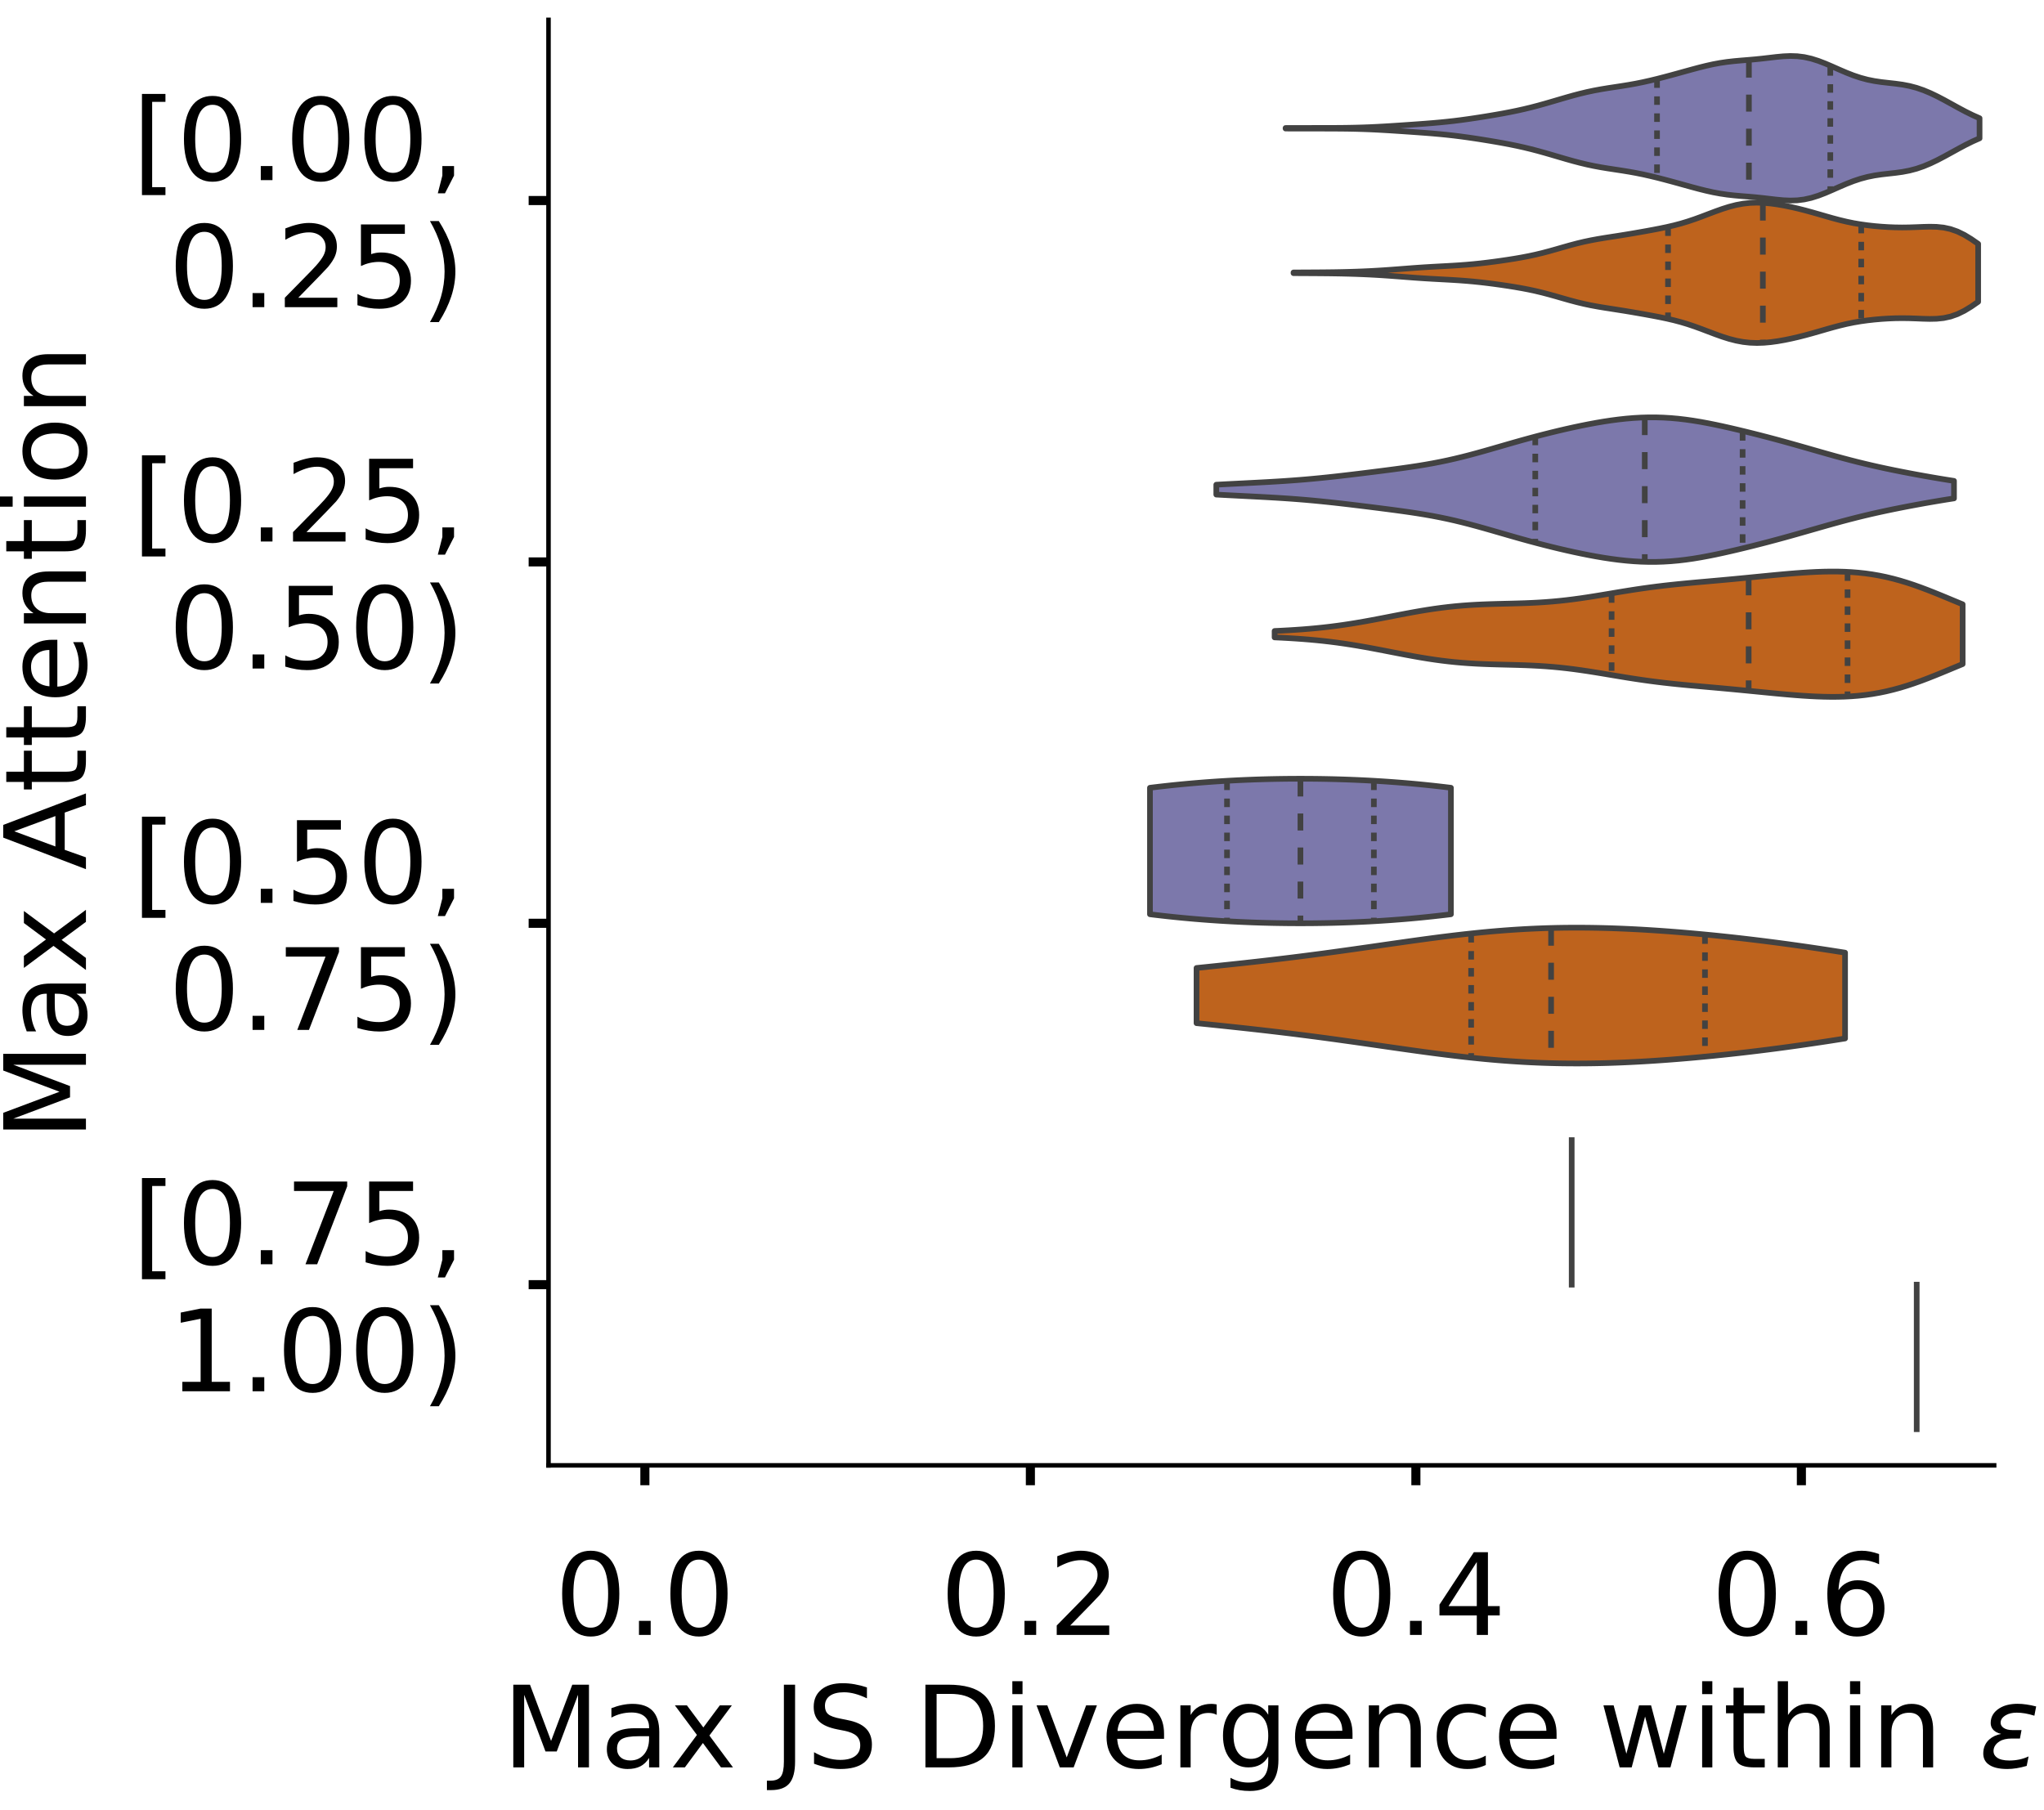 <?xml version="1.0" encoding="utf-8" standalone="no"?>
<!DOCTYPE svg PUBLIC "-//W3C//DTD SVG 1.1//EN"
  "http://www.w3.org/Graphics/SVG/1.1/DTD/svg11.dtd">
<!-- Created with matplotlib (https://matplotlib.org/) -->
<svg height="319.062pt" version="1.1" viewBox="0 0 360.352 319.062" width="360.352pt" xmlns="http://www.w3.org/2000/svg" xmlns:xlink="http://www.w3.org/1999/xlink">
 <defs>
  <style type="text/css">
*{stroke-linecap:butt;stroke-linejoin:round;}
  </style>
 </defs>
 <g id="figure_1">
  <g id="patch_1">
   <path d="M 0 319.062 
L 360.352 319.062 
L 360.352 0 
L 0 0 
z
" style="fill:#ffffff;"/>
  </g>
  <g id="axes_1">
   <g id="patch_2">
    <path d="M -269.522 258.362 
L -14.66 258.362 
L -14.66 3.5 
L -269.522 3.5 
z
" style="fill:#ffffff;"/>
   </g>
   <g id="patch_3">
    <path clip-path="url(#p27d62a5bb0)" d="M -257.937 258.362 
L -252.145 258.362 
L -252.145 258.362 
L -257.937 258.362 
z
" style="fill:#7570b3;opacity:0.6;stroke:#000000;stroke-linejoin:miter;stroke-width:0.5;"/>
   </g>
   <g id="patch_4">
    <path clip-path="url(#p27d62a5bb0)" d="M -252.145 258.362 
L -246.352 258.362 
L -246.352 258.362 
L -252.145 258.362 
z
" style="fill:#7570b3;opacity:0.6;stroke:#000000;stroke-linejoin:miter;stroke-width:0.5;"/>
   </g>
   <g id="patch_5">
    <path clip-path="url(#p27d62a5bb0)" d="M -246.352 258.362 
L -240.56 258.362 
L -240.56 258.362 
L -246.352 258.362 
z
" style="fill:#7570b3;opacity:0.6;stroke:#000000;stroke-linejoin:miter;stroke-width:0.5;"/>
   </g>
   <g id="patch_6">
    <path clip-path="url(#p27d62a5bb0)" d="M -240.56 258.362 
L -234.768 258.362 
L -234.768 258.362 
L -240.56 258.362 
z
" style="fill:#7570b3;opacity:0.6;stroke:#000000;stroke-linejoin:miter;stroke-width:0.5;"/>
   </g>
   <g id="patch_7">
    <path clip-path="url(#p27d62a5bb0)" d="M -234.768 258.362 
L -228.975 258.362 
L -228.975 258.362 
L -234.768 258.362 
z
" style="fill:#7570b3;opacity:0.6;stroke:#000000;stroke-linejoin:miter;stroke-width:0.5;"/>
   </g>
   <g id="patch_8">
    <path clip-path="url(#p27d62a5bb0)" d="M -228.975 258.362 
L -223.183 258.362 
L -223.183 258.362 
L -228.975 258.362 
z
" style="fill:#7570b3;opacity:0.6;stroke:#000000;stroke-linejoin:miter;stroke-width:0.5;"/>
   </g>
   <g id="patch_9">
    <path clip-path="url(#p27d62a5bb0)" d="M -223.183 258.362 
L -217.391 258.362 
L -217.391 258.362 
L -223.183 258.362 
z
" style="fill:#7570b3;opacity:0.6;stroke:#000000;stroke-linejoin:miter;stroke-width:0.5;"/>
   </g>
   <g id="patch_10">
    <path clip-path="url(#p27d62a5bb0)" d="M -217.391 258.362 
L -211.599 258.362 
L -211.599 258.362 
L -217.391 258.362 
z
" style="fill:#7570b3;opacity:0.6;stroke:#000000;stroke-linejoin:miter;stroke-width:0.5;"/>
   </g>
   <g id="patch_11">
    <path clip-path="url(#p27d62a5bb0)" d="M -211.599 258.362 
L -205.806 258.362 
L -205.806 258.362 
L -211.599 258.362 
z
" style="fill:#7570b3;opacity:0.6;stroke:#000000;stroke-linejoin:miter;stroke-width:0.5;"/>
   </g>
   <g id="patch_12">
    <path clip-path="url(#p27d62a5bb0)" d="M -205.806 258.362 
L -200.014 258.362 
L -200.014 258.362 
L -205.806 258.362 
z
" style="fill:#7570b3;opacity:0.6;stroke:#000000;stroke-linejoin:miter;stroke-width:0.5;"/>
   </g>
   <g id="patch_13">
    <path clip-path="url(#p27d62a5bb0)" d="M -200.014 258.362 
L -194.222 258.362 
L -194.222 258.362 
L -200.014 258.362 
z
" style="fill:#7570b3;opacity:0.6;stroke:#000000;stroke-linejoin:miter;stroke-width:0.5;"/>
   </g>
   <g id="patch_14">
    <path clip-path="url(#p27d62a5bb0)" d="M -194.222 258.362 
L -188.429 258.362 
L -188.429 258.362 
L -194.222 258.362 
z
" style="fill:#7570b3;opacity:0.6;stroke:#000000;stroke-linejoin:miter;stroke-width:0.5;"/>
   </g>
   <g id="patch_15">
    <path clip-path="url(#p27d62a5bb0)" d="M -188.429 258.362 
L -182.637 258.362 
L -182.637 258.362 
L -188.429 258.362 
z
" style="fill:#7570b3;opacity:0.6;stroke:#000000;stroke-linejoin:miter;stroke-width:0.5;"/>
   </g>
   <g id="patch_16">
    <path clip-path="url(#p27d62a5bb0)" d="M -182.637 258.362 
L -176.845 258.362 
L -176.845 258.362 
L -182.637 258.362 
z
" style="fill:#7570b3;opacity:0.6;stroke:#000000;stroke-linejoin:miter;stroke-width:0.5;"/>
   </g>
   <g id="patch_17">
    <path clip-path="url(#p27d62a5bb0)" d="M -176.845 258.362 
L -171.052 258.362 
L -171.052 258.362 
L -176.845 258.362 
z
" style="fill:#7570b3;opacity:0.6;stroke:#000000;stroke-linejoin:miter;stroke-width:0.5;"/>
   </g>
   <g id="patch_18">
    <path clip-path="url(#p27d62a5bb0)" d="M -171.052 258.362 
L -165.26 258.362 
L -165.26 257.197 
L -171.052 257.197 
z
" style="fill:#7570b3;opacity:0.6;stroke:#000000;stroke-linejoin:miter;stroke-width:0.5;"/>
   </g>
   <g id="patch_19">
    <path clip-path="url(#p27d62a5bb0)" d="M -165.26 258.362 
L -159.468 258.362 
L -159.468 257.197 
L -165.26 257.197 
z
" style="fill:#7570b3;opacity:0.6;stroke:#000000;stroke-linejoin:miter;stroke-width:0.5;"/>
   </g>
   <g id="patch_20">
    <path clip-path="url(#p27d62a5bb0)" d="M -159.468 258.362 
L -153.675 258.362 
L -153.675 256.032 
L -159.468 256.032 
z
" style="fill:#7570b3;opacity:0.6;stroke:#000000;stroke-linejoin:miter;stroke-width:0.5;"/>
   </g>
   <g id="patch_21">
    <path clip-path="url(#p27d62a5bb0)" d="M -153.675 258.362 
L -147.883 258.362 
L -147.883 258.362 
L -153.675 258.362 
z
" style="fill:#7570b3;opacity:0.6;stroke:#000000;stroke-linejoin:miter;stroke-width:0.5;"/>
   </g>
   <g id="patch_22">
    <path clip-path="url(#p27d62a5bb0)" d="M -147.883 258.362 
L -142.091 258.362 
L -142.091 253.702 
L -147.883 253.702 
z
" style="fill:#7570b3;opacity:0.6;stroke:#000000;stroke-linejoin:miter;stroke-width:0.5;"/>
   </g>
   <g id="patch_23">
    <path clip-path="url(#p27d62a5bb0)" d="M -142.091 258.362 
L -136.299 258.362 
L -136.299 256.032 
L -142.091 256.032 
z
" style="fill:#7570b3;opacity:0.6;stroke:#000000;stroke-linejoin:miter;stroke-width:0.5;"/>
   </g>
   <g id="patch_24">
    <path clip-path="url(#p27d62a5bb0)" d="M -136.299 258.362 
L -130.506 258.362 
L -130.506 252.537 
L -136.299 252.537 
z
" style="fill:#7570b3;opacity:0.6;stroke:#000000;stroke-linejoin:miter;stroke-width:0.5;"/>
   </g>
   <g id="patch_25">
    <path clip-path="url(#p27d62a5bb0)" d="M -130.506 258.362 
L -124.714 258.362 
L -124.714 242.052 
L -130.506 242.052 
z
" style="fill:#7570b3;opacity:0.6;stroke:#000000;stroke-linejoin:miter;stroke-width:0.5;"/>
   </g>
   <g id="patch_26">
    <path clip-path="url(#p27d62a5bb0)" d="M -124.714 258.362 
L -118.922 258.362 
L -118.922 238.557 
L -124.714 238.557 
z
" style="fill:#7570b3;opacity:0.6;stroke:#000000;stroke-linejoin:miter;stroke-width:0.5;"/>
   </g>
   <g id="patch_27">
    <path clip-path="url(#p27d62a5bb0)" d="M -118.922 258.362 
L -113.129 258.362 
L -113.129 224.577 
L -118.922 224.577 
z
" style="fill:#7570b3;opacity:0.6;stroke:#000000;stroke-linejoin:miter;stroke-width:0.5;"/>
   </g>
   <g id="patch_28">
    <path clip-path="url(#p27d62a5bb0)" d="M -113.129 258.362 
L -107.337 258.362 
L -107.337 202.442 
L -113.129 202.442 
z
" style="fill:#7570b3;opacity:0.6;stroke:#000000;stroke-linejoin:miter;stroke-width:0.5;"/>
   </g>
   <g id="patch_29">
    <path clip-path="url(#p27d62a5bb0)" d="M -107.337 258.362 
L -101.545 258.362 
L -101.545 180.307 
L -107.337 180.307 
z
" style="fill:#7570b3;opacity:0.6;stroke:#000000;stroke-linejoin:miter;stroke-width:0.5;"/>
   </g>
   <g id="patch_30">
    <path clip-path="url(#p27d62a5bb0)" d="M -101.545 258.362 
L -95.752 258.362 
L -95.752 153.513 
L -101.545 153.513 
z
" style="fill:#7570b3;opacity:0.6;stroke:#000000;stroke-linejoin:miter;stroke-width:0.5;"/>
   </g>
   <g id="patch_31">
    <path clip-path="url(#p27d62a5bb0)" d="M -95.752 258.362 
L -89.96 258.362 
L -89.96 115.068 
L -95.752 115.068 
z
" style="fill:#7570b3;opacity:0.6;stroke:#000000;stroke-linejoin:miter;stroke-width:0.5;"/>
   </g>
   <g id="patch_32">
    <path clip-path="url(#p27d62a5bb0)" d="M -89.96 258.362 
L -84.168 258.362 
L -84.168 120.893 
L -89.96 120.893 
z
" style="fill:#7570b3;opacity:0.6;stroke:#000000;stroke-linejoin:miter;stroke-width:0.5;"/>
   </g>
   <g id="patch_33">
    <path clip-path="url(#p27d62a5bb0)" d="M -84.168 258.362 
L -78.375 258.362 
L -78.375 82.448 
L -84.168 82.448 
z
" style="fill:#7570b3;opacity:0.6;stroke:#000000;stroke-linejoin:miter;stroke-width:0.5;"/>
   </g>
   <g id="patch_34">
    <path clip-path="url(#p27d62a5bb0)" d="M -78.375 258.362 
L -72.583 258.362 
L -72.583 54.489 
L -78.375 54.489 
z
" style="fill:#7570b3;opacity:0.6;stroke:#000000;stroke-linejoin:miter;stroke-width:0.5;"/>
   </g>
   <g id="patch_35">
    <path clip-path="url(#p27d62a5bb0)" d="M -72.583 258.362 
L -66.791 258.362 
L -66.791 42.839 
L -72.583 42.839 
z
" style="fill:#7570b3;opacity:0.6;stroke:#000000;stroke-linejoin:miter;stroke-width:0.5;"/>
   </g>
   <g id="patch_36">
    <path clip-path="url(#p27d62a5bb0)" d="M -66.791 258.362 
L -60.998 258.362 
L -60.998 42.839 
L -66.791 42.839 
z
" style="fill:#7570b3;opacity:0.6;stroke:#000000;stroke-linejoin:miter;stroke-width:0.5;"/>
   </g>
   <g id="patch_37">
    <path clip-path="url(#p27d62a5bb0)" d="M -60.998 258.362 
L -55.206 258.362 
L -55.206 21.869 
L -60.998 21.869 
z
" style="fill:#7570b3;opacity:0.6;stroke:#000000;stroke-linejoin:miter;stroke-width:0.5;"/>
   </g>
   <g id="patch_38">
    <path clip-path="url(#p27d62a5bb0)" d="M -55.206 258.362 
L -49.414 258.362 
L -49.414 92.933 
L -55.206 92.933 
z
" style="fill:#7570b3;opacity:0.6;stroke:#000000;stroke-linejoin:miter;stroke-width:0.5;"/>
   </g>
   <g id="patch_39">
    <path clip-path="url(#p27d62a5bb0)" d="M -49.414 258.362 
L -43.622 258.362 
L -43.622 133.708 
L -49.414 133.708 
z
" style="fill:#7570b3;opacity:0.6;stroke:#000000;stroke-linejoin:miter;stroke-width:0.5;"/>
   </g>
   <g id="patch_40">
    <path clip-path="url(#p27d62a5bb0)" d="M -43.622 258.362 
L -37.829 258.362 
L -37.829 109.243 
L -43.622 109.243 
z
" style="fill:#7570b3;opacity:0.6;stroke:#000000;stroke-linejoin:miter;stroke-width:0.5;"/>
   </g>
   <g id="patch_41">
    <path clip-path="url(#p27d62a5bb0)" d="M -37.829 258.362 
L -32.037 258.362 
L -32.037 170.988 
L -37.829 170.988 
z
" style="fill:#7570b3;opacity:0.6;stroke:#000000;stroke-linejoin:miter;stroke-width:0.5;"/>
   </g>
   <g id="patch_42">
    <path clip-path="url(#p27d62a5bb0)" d="M -32.037 258.362 
L -26.245 258.362 
L -26.245 240.887 
L -32.037 240.887 
z
" style="fill:#7570b3;opacity:0.6;stroke:#000000;stroke-linejoin:miter;stroke-width:0.5;"/>
   </g>
   <g id="patch_43">
    <path clip-path="url(#p27d62a5bb0)" d="M -257.937 258.362 
L -252.145 258.362 
L -252.145 258.362 
L -257.937 258.362 
z
" style="fill:#d95f02;opacity:0.6;stroke:#000000;stroke-linejoin:miter;stroke-width:0.5;"/>
   </g>
   <g id="patch_44">
    <path clip-path="url(#p27d62a5bb0)" d="M -252.145 258.362 
L -246.352 258.362 
L -246.352 258.362 
L -252.145 258.362 
z
" style="fill:#d95f02;opacity:0.6;stroke:#000000;stroke-linejoin:miter;stroke-width:0.5;"/>
   </g>
   <g id="patch_45">
    <path clip-path="url(#p27d62a5bb0)" d="M -246.352 258.362 
L -240.56 258.362 
L -240.56 258.362 
L -246.352 258.362 
z
" style="fill:#d95f02;opacity:0.6;stroke:#000000;stroke-linejoin:miter;stroke-width:0.5;"/>
   </g>
   <g id="patch_46">
    <path clip-path="url(#p27d62a5bb0)" d="M -240.56 258.362 
L -234.768 258.362 
L -234.768 258.362 
L -240.56 258.362 
z
" style="fill:#d95f02;opacity:0.6;stroke:#000000;stroke-linejoin:miter;stroke-width:0.5;"/>
   </g>
   <g id="patch_47">
    <path clip-path="url(#p27d62a5bb0)" d="M -234.768 258.362 
L -228.975 258.362 
L -228.975 258.362 
L -234.768 258.362 
z
" style="fill:#d95f02;opacity:0.6;stroke:#000000;stroke-linejoin:miter;stroke-width:0.5;"/>
   </g>
   <g id="patch_48">
    <path clip-path="url(#p27d62a5bb0)" d="M -228.975 258.362 
L -223.183 258.362 
L -223.183 258.362 
L -228.975 258.362 
z
" style="fill:#d95f02;opacity:0.6;stroke:#000000;stroke-linejoin:miter;stroke-width:0.5;"/>
   </g>
   <g id="patch_49">
    <path clip-path="url(#p27d62a5bb0)" d="M -223.183 258.362 
L -217.391 258.362 
L -217.391 258.362 
L -223.183 258.362 
z
" style="fill:#d95f02;opacity:0.6;stroke:#000000;stroke-linejoin:miter;stroke-width:0.5;"/>
   </g>
   <g id="patch_50">
    <path clip-path="url(#p27d62a5bb0)" d="M -217.391 258.362 
L -211.599 258.362 
L -211.599 258.362 
L -217.391 258.362 
z
" style="fill:#d95f02;opacity:0.6;stroke:#000000;stroke-linejoin:miter;stroke-width:0.5;"/>
   </g>
   <g id="patch_51">
    <path clip-path="url(#p27d62a5bb0)" d="M -211.599 258.362 
L -205.806 258.362 
L -205.806 258.362 
L -211.599 258.362 
z
" style="fill:#d95f02;opacity:0.6;stroke:#000000;stroke-linejoin:miter;stroke-width:0.5;"/>
   </g>
   <g id="patch_52">
    <path clip-path="url(#p27d62a5bb0)" d="M -205.806 258.362 
L -200.014 258.362 
L -200.014 258.362 
L -205.806 258.362 
z
" style="fill:#d95f02;opacity:0.6;stroke:#000000;stroke-linejoin:miter;stroke-width:0.5;"/>
   </g>
   <g id="patch_53">
    <path clip-path="url(#p27d62a5bb0)" d="M -200.014 258.362 
L -194.222 258.362 
L -194.222 258.362 
L -200.014 258.362 
z
" style="fill:#d95f02;opacity:0.6;stroke:#000000;stroke-linejoin:miter;stroke-width:0.5;"/>
   </g>
   <g id="patch_54">
    <path clip-path="url(#p27d62a5bb0)" d="M -194.222 258.362 
L -188.429 258.362 
L -188.429 258.362 
L -194.222 258.362 
z
" style="fill:#d95f02;opacity:0.6;stroke:#000000;stroke-linejoin:miter;stroke-width:0.5;"/>
   </g>
   <g id="patch_55">
    <path clip-path="url(#p27d62a5bb0)" d="M -188.429 258.362 
L -182.637 258.362 
L -182.637 258.362 
L -188.429 258.362 
z
" style="fill:#d95f02;opacity:0.6;stroke:#000000;stroke-linejoin:miter;stroke-width:0.5;"/>
   </g>
   <g id="patch_56">
    <path clip-path="url(#p27d62a5bb0)" d="M -182.637 258.362 
L -176.845 258.362 
L -176.845 258.362 
L -182.637 258.362 
z
" style="fill:#d95f02;opacity:0.6;stroke:#000000;stroke-linejoin:miter;stroke-width:0.5;"/>
   </g>
   <g id="patch_57">
    <path clip-path="url(#p27d62a5bb0)" d="M -176.845 258.362 
L -171.052 258.362 
L -171.052 258.362 
L -176.845 258.362 
z
" style="fill:#d95f02;opacity:0.6;stroke:#000000;stroke-linejoin:miter;stroke-width:0.5;"/>
   </g>
   <g id="patch_58">
    <path clip-path="url(#p27d62a5bb0)" d="M -171.052 258.362 
L -165.26 258.362 
L -165.26 258.362 
L -171.052 258.362 
z
" style="fill:#d95f02;opacity:0.6;stroke:#000000;stroke-linejoin:miter;stroke-width:0.5;"/>
   </g>
   <g id="patch_59">
    <path clip-path="url(#p27d62a5bb0)" d="M -165.26 258.362 
L -159.468 258.362 
L -159.468 257.211 
L -165.26 257.211 
z
" style="fill:#d95f02;opacity:0.6;stroke:#000000;stroke-linejoin:miter;stroke-width:0.5;"/>
   </g>
   <g id="patch_60">
    <path clip-path="url(#p27d62a5bb0)" d="M -159.468 258.362 
L -153.675 258.362 
L -153.675 258.362 
L -159.468 258.362 
z
" style="fill:#d95f02;opacity:0.6;stroke:#000000;stroke-linejoin:miter;stroke-width:0.5;"/>
   </g>
   <g id="patch_61">
    <path clip-path="url(#p27d62a5bb0)" d="M -153.675 258.362 
L -147.883 258.362 
L -147.883 257.211 
L -153.675 257.211 
z
" style="fill:#d95f02;opacity:0.6;stroke:#000000;stroke-linejoin:miter;stroke-width:0.5;"/>
   </g>
   <g id="patch_62">
    <path clip-path="url(#p27d62a5bb0)" d="M -147.883 258.362 
L -142.091 258.362 
L -142.091 256.061 
L -147.883 256.061 
z
" style="fill:#d95f02;opacity:0.6;stroke:#000000;stroke-linejoin:miter;stroke-width:0.5;"/>
   </g>
   <g id="patch_63">
    <path clip-path="url(#p27d62a5bb0)" d="M -142.091 258.362 
L -136.299 258.362 
L -136.299 258.362 
L -142.091 258.362 
z
" style="fill:#d95f02;opacity:0.6;stroke:#000000;stroke-linejoin:miter;stroke-width:0.5;"/>
   </g>
   <g id="patch_64">
    <path clip-path="url(#p27d62a5bb0)" d="M -136.299 258.362 
L -130.506 258.362 
L -130.506 251.46 
L -136.299 251.46 
z
" style="fill:#d95f02;opacity:0.6;stroke:#000000;stroke-linejoin:miter;stroke-width:0.5;"/>
   </g>
   <g id="patch_65">
    <path clip-path="url(#p27d62a5bb0)" d="M -130.506 258.362 
L -124.714 258.362 
L -124.714 244.557 
L -130.506 244.557 
z
" style="fill:#d95f02;opacity:0.6;stroke:#000000;stroke-linejoin:miter;stroke-width:0.5;"/>
   </g>
   <g id="patch_66">
    <path clip-path="url(#p27d62a5bb0)" d="M -124.714 258.362 
L -118.922 258.362 
L -118.922 236.505 
L -124.714 236.505 
z
" style="fill:#d95f02;opacity:0.6;stroke:#000000;stroke-linejoin:miter;stroke-width:0.5;"/>
   </g>
   <g id="patch_67">
    <path clip-path="url(#p27d62a5bb0)" d="M -118.922 258.362 
L -113.129 258.362 
L -113.129 225.001 
L -118.922 225.001 
z
" style="fill:#d95f02;opacity:0.6;stroke:#000000;stroke-linejoin:miter;stroke-width:0.5;"/>
   </g>
   <g id="patch_68">
    <path clip-path="url(#p27d62a5bb0)" d="M -113.129 258.362 
L -107.337 258.362 
L -107.337 213.498 
L -113.129 213.498 
z
" style="fill:#d95f02;opacity:0.6;stroke:#000000;stroke-linejoin:miter;stroke-width:0.5;"/>
   </g>
   <g id="patch_69">
    <path clip-path="url(#p27d62a5bb0)" d="M -107.337 258.362 
L -101.545 258.362 
L -101.545 208.896 
L -107.337 208.896 
z
" style="fill:#d95f02;opacity:0.6;stroke:#000000;stroke-linejoin:miter;stroke-width:0.5;"/>
   </g>
   <g id="patch_70">
    <path clip-path="url(#p27d62a5bb0)" d="M -101.545 258.362 
L -95.752 258.362 
L -95.752 164.032 
L -101.545 164.032 
z
" style="fill:#d95f02;opacity:0.6;stroke:#000000;stroke-linejoin:miter;stroke-width:0.5;"/>
   </g>
   <g id="patch_71">
    <path clip-path="url(#p27d62a5bb0)" d="M -95.752 258.362 
L -89.96 258.362 
L -89.96 150.228 
L -95.752 150.228 
z
" style="fill:#d95f02;opacity:0.6;stroke:#000000;stroke-linejoin:miter;stroke-width:0.5;"/>
   </g>
   <g id="patch_72">
    <path clip-path="url(#p27d62a5bb0)" d="M -89.96 258.362 
L -84.168 258.362 
L -84.168 120.319 
L -89.96 120.319 
z
" style="fill:#d95f02;opacity:0.6;stroke:#000000;stroke-linejoin:miter;stroke-width:0.5;"/>
   </g>
   <g id="patch_73">
    <path clip-path="url(#p27d62a5bb0)" d="M -84.168 258.362 
L -78.375 258.362 
L -78.375 121.469 
L -84.168 121.469 
z
" style="fill:#d95f02;opacity:0.6;stroke:#000000;stroke-linejoin:miter;stroke-width:0.5;"/>
   </g>
   <g id="patch_74">
    <path clip-path="url(#p27d62a5bb0)" d="M -78.375 258.362 
L -72.583 258.362 
L -72.583 77.756 
L -78.375 77.756 
z
" style="fill:#d95f02;opacity:0.6;stroke:#000000;stroke-linejoin:miter;stroke-width:0.5;"/>
   </g>
   <g id="patch_75">
    <path clip-path="url(#p27d62a5bb0)" d="M -72.583 258.362 
L -66.791 258.362 
L -66.791 15.636 
L -72.583 15.636 
z
" style="fill:#d95f02;opacity:0.6;stroke:#000000;stroke-linejoin:miter;stroke-width:0.5;"/>
   </g>
   <g id="patch_76">
    <path clip-path="url(#p27d62a5bb0)" d="M -66.791 258.362 
L -60.998 258.362 
L -60.998 47.846 
L -66.791 47.846 
z
" style="fill:#d95f02;opacity:0.6;stroke:#000000;stroke-linejoin:miter;stroke-width:0.5;"/>
   </g>
   <g id="patch_77">
    <path clip-path="url(#p27d62a5bb0)" d="M -60.998 258.362 
L -55.206 258.362 
L -55.206 53.598 
L -60.998 53.598 
z
" style="fill:#d95f02;opacity:0.6;stroke:#000000;stroke-linejoin:miter;stroke-width:0.5;"/>
   </g>
   <g id="patch_78">
    <path clip-path="url(#p27d62a5bb0)" d="M -55.206 258.362 
L -49.414 258.362 
L -49.414 111.116 
L -55.206 111.116 
z
" style="fill:#d95f02;opacity:0.6;stroke:#000000;stroke-linejoin:miter;stroke-width:0.5;"/>
   </g>
   <g id="patch_79">
    <path clip-path="url(#p27d62a5bb0)" d="M -49.414 258.362 
L -43.622 258.362 
L -43.622 97.312 
L -49.414 97.312 
z
" style="fill:#d95f02;opacity:0.6;stroke:#000000;stroke-linejoin:miter;stroke-width:0.5;"/>
   </g>
   <g id="patch_80">
    <path clip-path="url(#p27d62a5bb0)" d="M -43.622 258.362 
L -37.829 258.362 
L -37.829 120.319 
L -43.622 120.319 
z
" style="fill:#d95f02;opacity:0.6;stroke:#000000;stroke-linejoin:miter;stroke-width:0.5;"/>
   </g>
   <g id="patch_81">
    <path clip-path="url(#p27d62a5bb0)" d="M -37.829 258.362 
L -32.037 258.362 
L -32.037 95.011 
L -37.829 95.011 
z
" style="fill:#d95f02;opacity:0.6;stroke:#000000;stroke-linejoin:miter;stroke-width:0.5;"/>
   </g>
   <g id="patch_82">
    <path clip-path="url(#p27d62a5bb0)" d="M -32.037 258.362 
L -26.245 258.362 
L -26.245 160.581 
L -32.037 160.581 
z
" style="fill:#d95f02;opacity:0.6;stroke:#000000;stroke-linejoin:miter;stroke-width:0.5;"/>
   </g>
   <g id="matplotlib.axis_1">
    <g id="xtick_1">
     <g id="line2d_1">
      <defs>
       <path d="M 0 0 
L 0 3.5 
" id="m9a7b12c938" style="stroke:#000000;stroke-width:1.6;"/>
      </defs>
      <g/>
     </g>
     <g id="text_1">
      <!-- 0.0 -->
      <defs>
       <path d="M 31.781 66.406 
Q 24.172 66.406 20.328 58.906 
Q 16.5 51.422 16.5 36.375 
Q 16.5 21.391 20.328 13.891 
Q 24.172 6.391 31.781 6.391 
Q 39.453 6.391 43.281 13.891 
Q 47.125 21.391 47.125 36.375 
Q 47.125 51.422 43.281 58.906 
Q 39.453 66.406 31.781 66.406 
z
M 31.781 74.219 
Q 44.047 74.219 50.516 64.516 
Q 56.984 54.828 56.984 36.375 
Q 56.984 17.969 50.516 8.266 
Q 44.047 -1.422 31.781 -1.422 
Q 19.531 -1.422 13.062 8.266 
Q 6.594 17.969 6.594 36.375 
Q 6.594 54.828 13.062 64.516 
Q 19.531 74.219 31.781 74.219 
z
" id="DejaVuSans-48"/>
       <path d="M 10.688 12.406 
L 21 12.406 
L 21 0 
L 10.688 0 
z
" id="DejaVuSans-46"/>
      </defs>
      <g transform="translate(-273.84 288.259)scale(0.2 -0.2)">
       <use xlink:href="#DejaVuSans-48"/>
       <use x="63.623" xlink:href="#DejaVuSans-46"/>
       <use x="95.41" xlink:href="#DejaVuSans-48"/>
      </g>
     </g>
    </g>
    <g id="xtick_2">
     <g id="line2d_2">
      <g/>
     </g>
     <g id="text_2">
      <!-- 0.2 -->
      <defs>
       <path d="M 19.188 8.297 
L 53.609 8.297 
L 53.609 0 
L 7.328 0 
L 7.328 8.297 
Q 12.938 14.109 22.625 23.891 
Q 32.328 33.688 34.812 36.531 
Q 39.547 41.844 41.422 45.531 
Q 43.312 49.219 43.312 52.781 
Q 43.312 58.594 39.234 62.25 
Q 35.156 65.922 28.609 65.922 
Q 23.969 65.922 18.812 64.312 
Q 13.672 62.703 7.812 59.422 
L 7.812 69.391 
Q 13.766 71.781 18.938 73 
Q 24.125 74.219 28.422 74.219 
Q 39.75 74.219 46.484 68.547 
Q 53.219 62.891 53.219 53.422 
Q 53.219 48.922 51.531 44.891 
Q 49.859 40.875 45.406 35.406 
Q 44.188 33.984 37.641 27.219 
Q 31.109 20.453 19.188 8.297 
z
" id="DejaVuSans-50"/>
      </defs>
      <g transform="translate(-207.642 288.259)scale(0.2 -0.2)">
       <use xlink:href="#DejaVuSans-48"/>
       <use x="63.623" xlink:href="#DejaVuSans-46"/>
       <use x="95.41" xlink:href="#DejaVuSans-50"/>
      </g>
     </g>
    </g>
    <g id="xtick_3">
     <g id="line2d_3">
      <g/>
     </g>
     <g id="text_3">
      <!-- 0.4 -->
      <defs>
       <path d="M 37.797 64.312 
L 12.891 25.391 
L 37.797 25.391 
z
M 35.203 72.906 
L 47.609 72.906 
L 47.609 25.391 
L 58.016 25.391 
L 58.016 17.188 
L 47.609 17.188 
L 47.609 0 
L 37.797 0 
L 37.797 17.188 
L 4.891 17.188 
L 4.891 26.703 
z
" id="DejaVuSans-52"/>
      </defs>
      <g transform="translate(-141.444 288.259)scale(0.2 -0.2)">
       <use xlink:href="#DejaVuSans-48"/>
       <use x="63.623" xlink:href="#DejaVuSans-46"/>
       <use x="95.41" xlink:href="#DejaVuSans-52"/>
      </g>
     </g>
    </g>
    <g id="xtick_4">
     <g id="line2d_4">
      <g/>
     </g>
     <g id="text_4">
      <!-- 0.6 -->
      <defs>
       <path d="M 33.016 40.375 
Q 26.375 40.375 22.484 35.828 
Q 18.609 31.297 18.609 23.391 
Q 18.609 15.531 22.484 10.953 
Q 26.375 6.391 33.016 6.391 
Q 39.656 6.391 43.531 10.953 
Q 47.406 15.531 47.406 23.391 
Q 47.406 31.297 43.531 35.828 
Q 39.656 40.375 33.016 40.375 
z
M 52.594 71.297 
L 52.594 62.312 
Q 48.875 64.062 45.094 64.984 
Q 41.312 65.922 37.594 65.922 
Q 27.828 65.922 22.672 59.328 
Q 17.531 52.734 16.797 39.406 
Q 19.672 43.656 24.016 45.922 
Q 28.375 48.188 33.594 48.188 
Q 44.578 48.188 50.953 41.516 
Q 57.328 34.859 57.328 23.391 
Q 57.328 12.156 50.688 5.359 
Q 44.047 -1.422 33.016 -1.422 
Q 20.359 -1.422 13.672 8.266 
Q 6.984 17.969 6.984 36.375 
Q 6.984 53.656 15.188 63.938 
Q 23.391 74.219 37.203 74.219 
Q 40.922 74.219 44.703 73.484 
Q 48.484 72.75 52.594 71.297 
z
" id="DejaVuSans-54"/>
      </defs>
      <g transform="translate(-75.247 288.259)scale(0.2 -0.2)">
       <use xlink:href="#DejaVuSans-48"/>
       <use x="63.623" xlink:href="#DejaVuSans-46"/>
       <use x="95.41" xlink:href="#DejaVuSans-54"/>
      </g>
     </g>
    </g>
    <g id="text_5">
     <!--   -->
     <defs>
      <path id="DejaVuSans-32"/>
     </defs>
     <g transform="translate(-145.269 311.615)scale(0.2 -0.2)">
      <use xlink:href="#DejaVuSans-32"/>
     </g>
    </g>
   </g>
   <g id="matplotlib.axis_2">
    <g id="ytick_1">
     <g id="line2d_5">
      <defs>
       <path d="M 0 0 
L -3.5 0 
" id="m24f4af37aa" style="stroke:#000000;stroke-width:1.6;"/>
      </defs>
      <g/>
     </g>
     <g id="text_6">
      <!-- 0.00 -->
      <g transform="translate(-328.753 265.96)scale(0.2 -0.2)">
       <use xlink:href="#DejaVuSans-48"/>
       <use x="63.623" xlink:href="#DejaVuSans-46"/>
       <use x="95.41" xlink:href="#DejaVuSans-48"/>
       <use x="159.033" xlink:href="#DejaVuSans-48"/>
      </g>
     </g>
    </g>
    <g id="ytick_2">
     <g id="line2d_6">
      <g/>
     </g>
     <g id="text_7">
      <!-- 0.02 -->
      <g transform="translate(-328.753 221.993)scale(0.2 -0.2)">
       <use xlink:href="#DejaVuSans-48"/>
       <use x="63.623" xlink:href="#DejaVuSans-46"/>
       <use x="95.41" xlink:href="#DejaVuSans-48"/>
       <use x="159.033" xlink:href="#DejaVuSans-50"/>
      </g>
     </g>
    </g>
    <g id="ytick_3">
     <g id="line2d_7">
      <g/>
     </g>
     <g id="text_8">
      <!-- 0.04 -->
      <g transform="translate(-328.753 178.027)scale(0.2 -0.2)">
       <use xlink:href="#DejaVuSans-48"/>
       <use x="63.623" xlink:href="#DejaVuSans-46"/>
       <use x="95.41" xlink:href="#DejaVuSans-48"/>
       <use x="159.033" xlink:href="#DejaVuSans-52"/>
      </g>
     </g>
    </g>
    <g id="ytick_4">
     <g id="line2d_8">
      <g/>
     </g>
     <g id="text_9">
      <!-- 0.06 -->
      <g transform="translate(-328.753 134.06)scale(0.2 -0.2)">
       <use xlink:href="#DejaVuSans-48"/>
       <use x="63.623" xlink:href="#DejaVuSans-46"/>
       <use x="95.41" xlink:href="#DejaVuSans-48"/>
       <use x="159.033" xlink:href="#DejaVuSans-54"/>
      </g>
     </g>
    </g>
    <g id="ytick_5">
     <g id="line2d_9">
      <g/>
     </g>
     <g id="text_10">
      <!-- 0.08 -->
      <defs>
       <path d="M 31.781 34.625 
Q 24.75 34.625 20.719 30.859 
Q 16.703 27.094 16.703 20.516 
Q 16.703 13.922 20.719 10.156 
Q 24.75 6.391 31.781 6.391 
Q 38.812 6.391 42.859 10.172 
Q 46.922 13.969 46.922 20.516 
Q 46.922 27.094 42.891 30.859 
Q 38.875 34.625 31.781 34.625 
z
M 21.922 38.812 
Q 15.578 40.375 12.031 44.719 
Q 8.5 49.078 8.5 55.328 
Q 8.5 64.062 14.719 69.141 
Q 20.953 74.219 31.781 74.219 
Q 42.672 74.219 48.875 69.141 
Q 55.078 64.062 55.078 55.328 
Q 55.078 49.078 51.531 44.719 
Q 48 40.375 41.703 38.812 
Q 48.828 37.156 52.797 32.312 
Q 56.781 27.484 56.781 20.516 
Q 56.781 9.906 50.312 4.234 
Q 43.844 -1.422 31.781 -1.422 
Q 19.734 -1.422 13.25 4.234 
Q 6.781 9.906 6.781 20.516 
Q 6.781 27.484 10.781 32.312 
Q 14.797 37.156 21.922 38.812 
z
M 18.312 54.391 
Q 18.312 48.734 21.844 45.562 
Q 25.391 42.391 31.781 42.391 
Q 38.141 42.391 41.719 45.562 
Q 45.312 48.734 45.312 54.391 
Q 45.312 60.062 41.719 63.234 
Q 38.141 66.406 31.781 66.406 
Q 25.391 66.406 21.844 63.234 
Q 18.312 60.062 18.312 54.391 
z
" id="DejaVuSans-56"/>
      </defs>
      <g transform="translate(-328.753 90.093)scale(0.2 -0.2)">
       <use xlink:href="#DejaVuSans-48"/>
       <use x="63.623" xlink:href="#DejaVuSans-46"/>
       <use x="95.41" xlink:href="#DejaVuSans-48"/>
       <use x="159.033" xlink:href="#DejaVuSans-56"/>
      </g>
     </g>
    </g>
    <g id="ytick_6">
     <g id="line2d_10">
      <g/>
     </g>
     <g id="text_11">
      <!-- 0.10 -->
      <defs>
       <path d="M 12.406 8.297 
L 28.516 8.297 
L 28.516 63.922 
L 10.984 60.406 
L 10.984 69.391 
L 28.422 72.906 
L 38.281 72.906 
L 38.281 8.297 
L 54.391 8.297 
L 54.391 0 
L 12.406 0 
z
" id="DejaVuSans-49"/>
      </defs>
      <g transform="translate(-328.753 46.127)scale(0.2 -0.2)">
       <use xlink:href="#DejaVuSans-48"/>
       <use x="63.623" xlink:href="#DejaVuSans-46"/>
       <use x="95.41" xlink:href="#DejaVuSans-49"/>
       <use x="159.033" xlink:href="#DejaVuSans-48"/>
      </g>
     </g>
    </g>
    <g id="text_12">
     <!--   -->
     <g transform="translate(-336.413 133.728)rotate(-90)scale(0.176 -0.176)">
      <use xlink:href="#DejaVuSans-32"/>
     </g>
    </g>
   </g>
   <g id="patch_83">
    <path style="fill:none;stroke:#000000;stroke-linecap:square;stroke-linejoin:miter;stroke-width:0.8;"/>
   </g>
   <g id="patch_84">
    <path style="fill:none;stroke:#000000;stroke-linecap:square;stroke-linejoin:miter;stroke-width:0.8;"/>
   </g>
  </g>
  <g id="axes_2">
   <g id="patch_85">
    <path d="M 96.7 258.362 
L 351.562 258.362 
L 351.562 3.5 
L 96.7 3.5 
z
" style="fill:#ffffff;"/>
   </g>
   <g id="PolyCollection_1">
    <defs>
     <path d="M 226.644 -296.4 
L 226.644 -296.494 
L 227.88 -296.498 
L 229.115 -296.501 
L 230.351 -296.503 
L 231.587 -296.504 
L 232.823 -296.505 
L 234.059 -296.506 
L 235.295 -296.511 
L 236.53 -296.519 
L 237.766 -296.535 
L 239.002 -296.56 
L 240.238 -296.595 
L 241.474 -296.641 
L 242.71 -296.699 
L 243.945 -296.766 
L 245.181 -296.841 
L 246.417 -296.922 
L 247.653 -297.005 
L 248.889 -297.09 
L 250.125 -297.177 
L 251.36 -297.269 
L 252.596 -297.368 
L 253.832 -297.477 
L 255.068 -297.6 
L 256.304 -297.737 
L 257.54 -297.891 
L 258.775 -298.06 
L 260.011 -298.241 
L 261.247 -298.432 
L 262.483 -298.633 
L 263.719 -298.842 
L 264.955 -299.061 
L 266.19 -299.295 
L 267.426 -299.547 
L 268.662 -299.822 
L 269.898 -300.12 
L 271.134 -300.443 
L 272.369 -300.786 
L 273.605 -301.144 
L 274.841 -301.508 
L 276.077 -301.869 
L 277.313 -302.217 
L 278.549 -302.543 
L 279.784 -302.838 
L 281.02 -303.099 
L 282.256 -303.328 
L 283.492 -303.531 
L 284.728 -303.719 
L 285.964 -303.907 
L 287.199 -304.108 
L 288.435 -304.331 
L 289.671 -304.581 
L 290.907 -304.858 
L 292.143 -305.157 
L 293.379 -305.475 
L 294.614 -305.805 
L 295.85 -306.143 
L 297.086 -306.486 
L 298.322 -306.826 
L 299.558 -307.156 
L 300.794 -307.463 
L 302.029 -307.737 
L 303.265 -307.966 
L 304.501 -308.148 
L 305.737 -308.287 
L 306.973 -308.397 
L 308.209 -308.497 
L 309.444 -308.605 
L 310.68 -308.732 
L 311.916 -308.876 
L 313.152 -309.02 
L 314.388 -309.136 
L 315.624 -309.19 
L 316.859 -309.15 
L 318.095 -308.995 
L 319.331 -308.718 
L 320.567 -308.331 
L 321.803 -307.856 
L 323.039 -307.326 
L 324.274 -306.779 
L 325.51 -306.249 
L 326.746 -305.766 
L 327.982 -305.353 
L 329.218 -305.022 
L 330.454 -304.773 
L 331.689 -304.591 
L 332.925 -304.449 
L 334.161 -304.311 
L 335.397 -304.141 
L 336.633 -303.905 
L 337.869 -303.58 
L 339.104 -303.157 
L 340.34 -302.64 
L 341.576 -302.047 
L 342.812 -301.398 
L 344.048 -300.72 
L 345.284 -300.039 
L 346.519 -299.38 
L 347.755 -298.768 
L 348.991 -298.22 
L 348.991 -294.674 
L 348.991 -294.674 
L 347.755 -294.126 
L 346.519 -293.514 
L 345.284 -292.855 
L 344.048 -292.174 
L 342.812 -291.496 
L 341.576 -290.847 
L 340.34 -290.254 
L 339.104 -289.737 
L 337.869 -289.314 
L 336.633 -288.989 
L 335.397 -288.753 
L 334.161 -288.583 
L 332.925 -288.446 
L 331.689 -288.304 
L 330.454 -288.121 
L 329.218 -287.872 
L 327.982 -287.541 
L 326.746 -287.128 
L 325.51 -286.646 
L 324.274 -286.115 
L 323.039 -285.568 
L 321.803 -285.038 
L 320.567 -284.563 
L 319.331 -284.176 
L 318.095 -283.899 
L 316.859 -283.744 
L 315.624 -283.704 
L 314.388 -283.758 
L 313.152 -283.874 
L 311.916 -284.018 
L 310.68 -284.162 
L 309.444 -284.289 
L 308.209 -284.397 
L 306.973 -284.497 
L 305.737 -284.607 
L 304.501 -284.746 
L 303.265 -284.928 
L 302.029 -285.157 
L 300.794 -285.431 
L 299.558 -285.738 
L 298.322 -286.068 
L 297.086 -286.408 
L 295.85 -286.751 
L 294.614 -287.089 
L 293.379 -287.419 
L 292.143 -287.737 
L 290.907 -288.036 
L 289.671 -288.313 
L 288.435 -288.563 
L 287.199 -288.786 
L 285.964 -288.987 
L 284.728 -289.175 
L 283.492 -289.363 
L 282.256 -289.566 
L 281.02 -289.795 
L 279.784 -290.056 
L 278.549 -290.352 
L 277.313 -290.677 
L 276.077 -291.025 
L 274.841 -291.386 
L 273.605 -291.75 
L 272.369 -292.108 
L 271.134 -292.451 
L 269.898 -292.774 
L 268.662 -293.073 
L 267.426 -293.347 
L 266.19 -293.599 
L 264.955 -293.833 
L 263.719 -294.052 
L 262.483 -294.261 
L 261.247 -294.462 
L 260.011 -294.653 
L 258.775 -294.834 
L 257.54 -295.003 
L 256.304 -295.157 
L 255.068 -295.295 
L 253.832 -295.417 
L 252.596 -295.526 
L 251.36 -295.625 
L 250.125 -295.717 
L 248.889 -295.804 
L 247.653 -295.889 
L 246.417 -295.973 
L 245.181 -296.053 
L 243.945 -296.128 
L 242.71 -296.195 
L 241.474 -296.253 
L 240.238 -296.299 
L 239.002 -296.335 
L 237.766 -296.359 
L 236.53 -296.375 
L 235.295 -296.383 
L 234.059 -296.388 
L 232.823 -296.39 
L 231.587 -296.39 
L 230.351 -296.391 
L 229.115 -296.393 
L 227.88 -296.396 
L 226.644 -296.4 
z
" id="m73920e044b" style="stroke:#424242;"/>
    </defs>
    <g clip-path="url(#paf2b5a37a9)">
     <use style="fill:#7c78ab;stroke:#424242;" x="0" xlink:href="#m73920e044b" y="319.062"/>
    </g>
   </g>
   <g id="PolyCollection_2">
    <defs>
     <path d="M 228.046 -270.9 
L 228.046 -271.022 
L 229.265 -271.029 
L 230.484 -271.035 
L 231.703 -271.042 
L 232.923 -271.05 
L 234.142 -271.062 
L 235.361 -271.078 
L 236.58 -271.101 
L 237.799 -271.13 
L 239.019 -271.168 
L 240.238 -271.214 
L 241.457 -271.27 
L 242.676 -271.336 
L 243.895 -271.411 
L 245.115 -271.496 
L 246.334 -271.587 
L 247.553 -271.681 
L 248.772 -271.775 
L 249.991 -271.864 
L 251.21 -271.945 
L 252.43 -272.018 
L 253.649 -272.085 
L 254.868 -272.15 
L 256.087 -272.219 
L 257.306 -272.297 
L 258.526 -272.388 
L 259.745 -272.496 
L 260.964 -272.622 
L 262.183 -272.764 
L 263.402 -272.92 
L 264.622 -273.089 
L 265.841 -273.269 
L 267.06 -273.463 
L 268.279 -273.674 
L 269.498 -273.908 
L 270.718 -274.17 
L 271.937 -274.463 
L 273.156 -274.785 
L 274.375 -275.127 
L 275.594 -275.478 
L 276.813 -275.822 
L 278.033 -276.145 
L 279.252 -276.437 
L 280.471 -276.693 
L 281.69 -276.918 
L 282.909 -277.121 
L 284.129 -277.311 
L 285.348 -277.5 
L 286.567 -277.695 
L 287.786 -277.898 
L 289.005 -278.109 
L 290.225 -278.326 
L 291.444 -278.55 
L 292.663 -278.785 
L 293.882 -279.04 
L 295.101 -279.323 
L 296.32 -279.646 
L 297.54 -280.013 
L 298.759 -280.422 
L 299.978 -280.866 
L 301.197 -281.33 
L 302.416 -281.79 
L 303.636 -282.224 
L 304.855 -282.608 
L 306.074 -282.921 
L 307.293 -283.149 
L 308.512 -283.286 
L 309.732 -283.331 
L 310.951 -283.293 
L 312.17 -283.183 
L 313.389 -283.016 
L 314.608 -282.803 
L 315.827 -282.552 
L 317.047 -282.27 
L 318.266 -281.96 
L 319.485 -281.627 
L 320.704 -281.279 
L 321.923 -280.926 
L 323.143 -280.581 
L 324.362 -280.258 
L 325.581 -279.968 
L 326.8 -279.718 
L 328.019 -279.51 
L 329.239 -279.34 
L 330.458 -279.205 
L 331.677 -279.099 
L 332.896 -279.021 
L 334.115 -278.973 
L 335.335 -278.956 
L 336.554 -278.971 
L 337.773 -279.012 
L 338.992 -279.061 
L 340.211 -279.091 
L 341.43 -279.064 
L 342.65 -278.938 
L 343.869 -278.674 
L 345.088 -278.247 
L 346.307 -277.653 
L 347.526 -276.913 
L 348.746 -276.069 
L 348.746 -265.853 
L 348.746 -265.853 
L 347.526 -265.009 
L 346.307 -264.269 
L 345.088 -263.675 
L 343.869 -263.248 
L 342.65 -262.984 
L 341.43 -262.857 
L 340.211 -262.83 
L 338.992 -262.86 
L 337.773 -262.91 
L 336.554 -262.95 
L 335.335 -262.966 
L 334.115 -262.949 
L 332.896 -262.901 
L 331.677 -262.823 
L 330.458 -262.717 
L 329.239 -262.581 
L 328.019 -262.412 
L 326.8 -262.203 
L 325.581 -261.954 
L 324.362 -261.664 
L 323.143 -261.341 
L 321.923 -260.996 
L 320.704 -260.643 
L 319.485 -260.295 
L 318.266 -259.962 
L 317.047 -259.652 
L 315.827 -259.37 
L 314.608 -259.119 
L 313.389 -258.906 
L 312.17 -258.738 
L 310.951 -258.629 
L 309.732 -258.591 
L 308.512 -258.636 
L 307.293 -258.772 
L 306.074 -259.001 
L 304.855 -259.314 
L 303.636 -259.698 
L 302.416 -260.132 
L 301.197 -260.592 
L 299.978 -261.055 
L 298.759 -261.499 
L 297.54 -261.909 
L 296.32 -262.276 
L 295.101 -262.598 
L 293.882 -262.882 
L 292.663 -263.137 
L 291.444 -263.372 
L 290.225 -263.596 
L 289.005 -263.813 
L 287.786 -264.024 
L 286.567 -264.227 
L 285.348 -264.421 
L 284.129 -264.611 
L 282.909 -264.801 
L 281.69 -265.003 
L 280.471 -265.228 
L 279.252 -265.485 
L 278.033 -265.777 
L 276.813 -266.1 
L 275.594 -266.444 
L 274.375 -266.795 
L 273.156 -267.137 
L 271.937 -267.459 
L 270.718 -267.751 
L 269.498 -268.013 
L 268.279 -268.247 
L 267.06 -268.458 
L 265.841 -268.652 
L 264.622 -268.833 
L 263.402 -269.002 
L 262.183 -269.158 
L 260.964 -269.3 
L 259.745 -269.426 
L 258.526 -269.534 
L 257.306 -269.625 
L 256.087 -269.703 
L 254.868 -269.771 
L 253.649 -269.837 
L 252.43 -269.904 
L 251.21 -269.977 
L 249.991 -270.058 
L 248.772 -270.147 
L 247.553 -270.24 
L 246.334 -270.335 
L 245.115 -270.426 
L 243.895 -270.51 
L 242.676 -270.586 
L 241.457 -270.652 
L 240.238 -270.707 
L 239.019 -270.754 
L 237.799 -270.791 
L 236.58 -270.821 
L 235.361 -270.843 
L 234.142 -270.86 
L 232.923 -270.871 
L 231.703 -270.88 
L 230.484 -270.887 
L 229.265 -270.893 
L 228.046 -270.9 
z
" id="m1a4412ba8b" style="stroke:#424242;"/>
    </defs>
    <g clip-path="url(#paf2b5a37a9)">
     <use style="fill:#be631d;stroke:#424242;" x="0" xlink:href="#m1a4412ba8b" y="319.062"/>
    </g>
   </g>
   <g id="PolyCollection_3">
    <defs>
     <path d="M 214.431 -231.861 
L 214.431 -233.603 
L 215.744 -233.673 
L 217.058 -233.741 
L 218.372 -233.808 
L 219.685 -233.874 
L 220.999 -233.941 
L 222.312 -234.009 
L 223.626 -234.081 
L 224.94 -234.158 
L 226.253 -234.24 
L 227.567 -234.331 
L 228.881 -234.429 
L 230.194 -234.537 
L 231.508 -234.655 
L 232.822 -234.781 
L 234.135 -234.916 
L 235.449 -235.058 
L 236.763 -235.207 
L 238.076 -235.361 
L 239.39 -235.519 
L 240.704 -235.681 
L 242.017 -235.844 
L 243.331 -236.009 
L 244.645 -236.178 
L 245.958 -236.35 
L 247.272 -236.529 
L 248.585 -236.717 
L 249.899 -236.916 
L 251.213 -237.13 
L 252.526 -237.363 
L 253.84 -237.615 
L 255.154 -237.889 
L 256.467 -238.185 
L 257.781 -238.502 
L 259.095 -238.839 
L 260.408 -239.192 
L 261.722 -239.559 
L 263.036 -239.934 
L 264.349 -240.313 
L 265.663 -240.693 
L 266.977 -241.07 
L 268.29 -241.44 
L 269.604 -241.802 
L 270.918 -242.154 
L 272.231 -242.494 
L 273.545 -242.824 
L 274.858 -243.141 
L 276.172 -243.446 
L 277.486 -243.737 
L 278.799 -244.014 
L 280.113 -244.275 
L 281.427 -244.518 
L 282.74 -244.74 
L 284.054 -244.938 
L 285.368 -245.11 
L 286.681 -245.253 
L 287.995 -245.362 
L 289.309 -245.437 
L 290.622 -245.475 
L 291.936 -245.474 
L 293.25 -245.433 
L 294.563 -245.353 
L 295.877 -245.236 
L 297.191 -245.082 
L 298.504 -244.895 
L 299.818 -244.678 
L 301.131 -244.436 
L 302.445 -244.172 
L 303.759 -243.89 
L 305.072 -243.595 
L 306.386 -243.288 
L 307.7 -242.971 
L 309.013 -242.646 
L 310.327 -242.313 
L 311.641 -241.973 
L 312.954 -241.625 
L 314.268 -241.269 
L 315.582 -240.906 
L 316.895 -240.536 
L 318.209 -240.163 
L 319.523 -239.786 
L 320.836 -239.41 
L 322.15 -239.037 
L 323.464 -238.67 
L 324.777 -238.311 
L 326.091 -237.964 
L 327.404 -237.628 
L 328.718 -237.307 
L 330.032 -236.998 
L 331.345 -236.703 
L 332.659 -236.42 
L 333.973 -236.148 
L 335.286 -235.886 
L 336.6 -235.633 
L 337.914 -235.387 
L 339.227 -235.149 
L 340.541 -234.917 
L 341.855 -234.694 
L 343.168 -234.479 
L 344.482 -234.274 
L 344.482 -231.189 
L 344.482 -231.189 
L 343.168 -230.984 
L 341.855 -230.769 
L 340.541 -230.546 
L 339.227 -230.315 
L 337.914 -230.076 
L 336.6 -229.831 
L 335.286 -229.577 
L 333.973 -229.315 
L 332.659 -229.043 
L 331.345 -228.76 
L 330.032 -228.465 
L 328.718 -228.157 
L 327.404 -227.835 
L 326.091 -227.5 
L 324.777 -227.152 
L 323.464 -226.793 
L 322.15 -226.426 
L 320.836 -226.053 
L 319.523 -225.677 
L 318.209 -225.301 
L 316.895 -224.927 
L 315.582 -224.558 
L 314.268 -224.194 
L 312.954 -223.839 
L 311.641 -223.49 
L 310.327 -223.15 
L 309.013 -222.817 
L 307.7 -222.492 
L 306.386 -222.176 
L 305.072 -221.869 
L 303.759 -221.573 
L 302.445 -221.291 
L 301.131 -221.028 
L 299.818 -220.785 
L 298.504 -220.569 
L 297.191 -220.382 
L 295.877 -220.228 
L 294.563 -220.11 
L 293.25 -220.03 
L 291.936 -219.99 
L 290.622 -219.989 
L 289.309 -220.026 
L 287.995 -220.101 
L 286.681 -220.211 
L 285.368 -220.353 
L 284.054 -220.525 
L 282.74 -220.723 
L 281.427 -220.945 
L 280.113 -221.188 
L 278.799 -221.449 
L 277.486 -221.726 
L 276.172 -222.018 
L 274.858 -222.322 
L 273.545 -222.64 
L 272.231 -222.969 
L 270.918 -223.31 
L 269.604 -223.661 
L 268.29 -224.023 
L 266.977 -224.394 
L 265.663 -224.77 
L 264.349 -225.15 
L 263.036 -225.53 
L 261.722 -225.905 
L 260.408 -226.271 
L 259.095 -226.624 
L 257.781 -226.961 
L 256.467 -227.279 
L 255.154 -227.575 
L 253.84 -227.848 
L 252.526 -228.101 
L 251.213 -228.333 
L 249.899 -228.547 
L 248.585 -228.747 
L 247.272 -228.934 
L 245.958 -229.113 
L 244.645 -229.285 
L 243.331 -229.454 
L 242.017 -229.619 
L 240.704 -229.783 
L 239.39 -229.944 
L 238.076 -230.102 
L 236.763 -230.256 
L 235.449 -230.405 
L 234.135 -230.547 
L 232.822 -230.682 
L 231.508 -230.809 
L 230.194 -230.926 
L 228.881 -231.034 
L 227.567 -231.133 
L 226.253 -231.223 
L 224.94 -231.306 
L 223.626 -231.382 
L 222.312 -231.454 
L 220.999 -231.522 
L 219.685 -231.589 
L 218.372 -231.655 
L 217.058 -231.722 
L 215.744 -231.79 
L 214.431 -231.861 
z
" id="m9788005116" style="stroke:#424242;"/>
    </defs>
    <g clip-path="url(#paf2b5a37a9)">
     <use style="fill:#7c78ab;stroke:#424242;" x="0" xlink:href="#m9788005116" y="319.062"/>
    </g>
   </g>
   <g id="PolyCollection_4">
    <defs>
     <path d="M 224.712 -206.68 
L 224.712 -207.811 
L 225.937 -207.869 
L 227.163 -207.936 
L 228.388 -208.012 
L 229.613 -208.098 
L 230.838 -208.197 
L 232.063 -208.309 
L 233.289 -208.435 
L 234.514 -208.576 
L 235.739 -208.733 
L 236.964 -208.905 
L 238.19 -209.092 
L 239.415 -209.293 
L 240.64 -209.506 
L 241.865 -209.729 
L 243.09 -209.961 
L 244.316 -210.198 
L 245.541 -210.437 
L 246.766 -210.674 
L 247.991 -210.907 
L 249.216 -211.133 
L 250.442 -211.348 
L 251.667 -211.549 
L 252.892 -211.733 
L 254.117 -211.9 
L 255.343 -212.048 
L 256.568 -212.176 
L 257.793 -212.284 
L 259.018 -212.374 
L 260.243 -212.446 
L 261.469 -212.503 
L 262.694 -212.548 
L 263.919 -212.584 
L 265.144 -212.615 
L 266.369 -212.645 
L 267.595 -212.678 
L 268.82 -212.718 
L 270.045 -212.768 
L 271.27 -212.831 
L 272.496 -212.91 
L 273.721 -213.006 
L 274.946 -213.121 
L 276.171 -213.254 
L 277.396 -213.406 
L 278.622 -213.573 
L 279.847 -213.754 
L 281.072 -213.946 
L 282.297 -214.146 
L 283.523 -214.35 
L 284.748 -214.556 
L 285.973 -214.759 
L 287.198 -214.957 
L 288.423 -215.147 
L 289.649 -215.327 
L 290.874 -215.497 
L 292.099 -215.655 
L 293.324 -215.803 
L 294.549 -215.94 
L 295.775 -216.068 
L 297 -216.188 
L 298.225 -216.303 
L 299.45 -216.414 
L 300.676 -216.522 
L 301.901 -216.631 
L 303.126 -216.74 
L 304.351 -216.852 
L 305.576 -216.966 
L 306.802 -217.082 
L 308.027 -217.201 
L 309.252 -217.321 
L 310.477 -217.442 
L 311.702 -217.562 
L 312.928 -217.68 
L 314.153 -217.794 
L 315.378 -217.903 
L 316.603 -218.003 
L 317.829 -218.092 
L 319.054 -218.169 
L 320.279 -218.23 
L 321.504 -218.272 
L 322.729 -218.293 
L 323.955 -218.289 
L 325.18 -218.257 
L 326.405 -218.193 
L 327.63 -218.096 
L 328.856 -217.963 
L 330.081 -217.79 
L 331.306 -217.578 
L 332.531 -217.324 
L 333.756 -217.03 
L 334.982 -216.696 
L 336.207 -216.325 
L 337.432 -215.919 
L 338.657 -215.482 
L 339.882 -215.019 
L 341.108 -214.535 
L 342.333 -214.036 
L 343.558 -213.529 
L 344.783 -213.019 
L 346.009 -212.513 
L 346.009 -201.978 
L 346.009 -201.978 
L 344.783 -201.472 
L 343.558 -200.962 
L 342.333 -200.455 
L 341.108 -199.956 
L 339.882 -199.472 
L 338.657 -199.009 
L 337.432 -198.572 
L 336.207 -198.166 
L 334.982 -197.794 
L 333.756 -197.461 
L 332.531 -197.166 
L 331.306 -196.913 
L 330.081 -196.701 
L 328.856 -196.528 
L 327.63 -196.395 
L 326.405 -196.298 
L 325.18 -196.234 
L 323.955 -196.202 
L 322.729 -196.198 
L 321.504 -196.219 
L 320.279 -196.261 
L 319.054 -196.322 
L 317.829 -196.399 
L 316.603 -196.488 
L 315.378 -196.588 
L 314.153 -196.696 
L 312.928 -196.811 
L 311.702 -196.929 
L 310.477 -197.049 
L 309.252 -197.17 
L 308.027 -197.29 
L 306.802 -197.409 
L 305.576 -197.525 
L 304.351 -197.639 
L 303.126 -197.751 
L 301.901 -197.86 
L 300.676 -197.968 
L 299.45 -198.077 
L 298.225 -198.188 
L 297 -198.303 
L 295.775 -198.423 
L 294.549 -198.551 
L 293.324 -198.688 
L 292.099 -198.836 
L 290.874 -198.994 
L 289.649 -199.164 
L 288.423 -199.344 
L 287.198 -199.534 
L 285.973 -199.732 
L 284.748 -199.935 
L 283.523 -200.14 
L 282.297 -200.345 
L 281.072 -200.545 
L 279.847 -200.737 
L 278.622 -200.918 
L 277.396 -201.085 
L 276.171 -201.236 
L 274.946 -201.37 
L 273.721 -201.485 
L 272.496 -201.581 
L 271.27 -201.66 
L 270.045 -201.723 
L 268.82 -201.773 
L 267.595 -201.813 
L 266.369 -201.845 
L 265.144 -201.875 
L 263.919 -201.907 
L 262.694 -201.943 
L 261.469 -201.988 
L 260.243 -202.045 
L 259.018 -202.117 
L 257.793 -202.207 
L 256.568 -202.315 
L 255.343 -202.443 
L 254.117 -202.591 
L 252.892 -202.757 
L 251.667 -202.942 
L 250.442 -203.143 
L 249.216 -203.358 
L 247.991 -203.583 
L 246.766 -203.817 
L 245.541 -204.054 
L 244.316 -204.293 
L 243.09 -204.53 
L 241.865 -204.762 
L 240.64 -204.985 
L 239.415 -205.198 
L 238.19 -205.399 
L 236.964 -205.586 
L 235.739 -205.758 
L 234.514 -205.915 
L 233.289 -206.056 
L 232.063 -206.182 
L 230.838 -206.294 
L 229.613 -206.393 
L 228.388 -206.479 
L 227.163 -206.555 
L 225.937 -206.622 
L 224.712 -206.68 
z
" id="ma673c252c1" style="stroke:#424242;"/>
    </defs>
    <g clip-path="url(#paf2b5a37a9)">
     <use style="fill:#be631d;stroke:#424242;" x="0" xlink:href="#ma673c252c1" y="319.062"/>
    </g>
   </g>
   <g id="PolyCollection_5">
    <defs>
     <path d="M 202.737 -157.864 
L 202.737 -180.168 
L 203.273 -180.234 
L 203.809 -180.298 
L 204.345 -180.361 
L 204.881 -180.422 
L 205.416 -180.482 
L 205.952 -180.541 
L 206.488 -180.598 
L 207.024 -180.654 
L 207.56 -180.708 
L 208.096 -180.761 
L 208.632 -180.812 
L 209.168 -180.862 
L 209.704 -180.911 
L 210.24 -180.958 
L 210.775 -181.004 
L 211.311 -181.048 
L 211.847 -181.091 
L 212.383 -181.133 
L 212.919 -181.173 
L 213.455 -181.211 
L 213.991 -181.249 
L 214.527 -181.285 
L 215.063 -181.319 
L 215.599 -181.352 
L 216.134 -181.384 
L 216.67 -181.415 
L 217.206 -181.444 
L 217.742 -181.472 
L 218.278 -181.498 
L 218.814 -181.523 
L 219.35 -181.547 
L 219.886 -181.57 
L 220.422 -181.591 
L 220.958 -181.611 
L 221.493 -181.63 
L 222.029 -181.647 
L 222.565 -181.663 
L 223.101 -181.678 
L 223.637 -181.692 
L 224.173 -181.704 
L 224.709 -181.715 
L 225.245 -181.725 
L 225.781 -181.734 
L 226.317 -181.741 
L 226.852 -181.747 
L 227.388 -181.752 
L 227.924 -181.756 
L 228.46 -181.758 
L 228.996 -181.759 
L 229.532 -181.759 
L 230.068 -181.758 
L 230.604 -181.756 
L 231.14 -181.752 
L 231.676 -181.747 
L 232.211 -181.741 
L 232.747 -181.734 
L 233.283 -181.725 
L 233.819 -181.715 
L 234.355 -181.704 
L 234.891 -181.692 
L 235.427 -181.678 
L 235.963 -181.663 
L 236.499 -181.647 
L 237.035 -181.63 
L 237.57 -181.611 
L 238.106 -181.591 
L 238.642 -181.57 
L 239.178 -181.547 
L 239.714 -181.523 
L 240.25 -181.498 
L 240.786 -181.472 
L 241.322 -181.444 
L 241.858 -181.415 
L 242.394 -181.384 
L 242.929 -181.352 
L 243.465 -181.319 
L 244.001 -181.285 
L 244.537 -181.249 
L 245.073 -181.211 
L 245.609 -181.173 
L 246.145 -181.133 
L 246.681 -181.091 
L 247.217 -181.048 
L 247.753 -181.004 
L 248.289 -180.958 
L 248.824 -180.911 
L 249.36 -180.862 
L 249.896 -180.812 
L 250.432 -180.761 
L 250.968 -180.708 
L 251.504 -180.654 
L 252.04 -180.598 
L 252.576 -180.541 
L 253.112 -180.482 
L 253.648 -180.422 
L 254.183 -180.361 
L 254.719 -180.298 
L 255.255 -180.234 
L 255.791 -180.168 
L 255.791 -157.864 
L 255.791 -157.864 
L 255.255 -157.798 
L 254.719 -157.734 
L 254.183 -157.671 
L 253.648 -157.61 
L 253.112 -157.55 
L 252.576 -157.491 
L 252.04 -157.434 
L 251.504 -157.379 
L 250.968 -157.324 
L 250.432 -157.271 
L 249.896 -157.22 
L 249.36 -157.17 
L 248.824 -157.121 
L 248.289 -157.074 
L 247.753 -157.028 
L 247.217 -156.984 
L 246.681 -156.941 
L 246.145 -156.9 
L 245.609 -156.86 
L 245.073 -156.821 
L 244.537 -156.784 
L 244.001 -156.748 
L 243.465 -156.713 
L 242.929 -156.68 
L 242.394 -156.648 
L 241.858 -156.618 
L 241.322 -156.588 
L 240.786 -156.561 
L 240.25 -156.534 
L 239.714 -156.509 
L 239.178 -156.485 
L 238.642 -156.463 
L 238.106 -156.441 
L 237.57 -156.421 
L 237.035 -156.403 
L 236.499 -156.385 
L 235.963 -156.369 
L 235.427 -156.354 
L 234.891 -156.341 
L 234.355 -156.328 
L 233.819 -156.317 
L 233.283 -156.308 
L 232.747 -156.299 
L 232.211 -156.292 
L 231.676 -156.285 
L 231.14 -156.28 
L 230.604 -156.277 
L 230.068 -156.274 
L 229.532 -156.273 
L 228.996 -156.273 
L 228.46 -156.274 
L 227.924 -156.277 
L 227.388 -156.28 
L 226.852 -156.285 
L 226.317 -156.292 
L 225.781 -156.299 
L 225.245 -156.308 
L 224.709 -156.317 
L 224.173 -156.328 
L 223.637 -156.341 
L 223.101 -156.354 
L 222.565 -156.369 
L 222.029 -156.385 
L 221.493 -156.403 
L 220.958 -156.421 
L 220.422 -156.441 
L 219.886 -156.463 
L 219.35 -156.485 
L 218.814 -156.509 
L 218.278 -156.534 
L 217.742 -156.561 
L 217.206 -156.588 
L 216.67 -156.618 
L 216.134 -156.648 
L 215.599 -156.68 
L 215.063 -156.713 
L 214.527 -156.748 
L 213.991 -156.784 
L 213.455 -156.821 
L 212.919 -156.86 
L 212.383 -156.9 
L 211.847 -156.941 
L 211.311 -156.984 
L 210.775 -157.028 
L 210.24 -157.074 
L 209.704 -157.121 
L 209.168 -157.17 
L 208.632 -157.22 
L 208.096 -157.271 
L 207.56 -157.324 
L 207.024 -157.379 
L 206.488 -157.434 
L 205.952 -157.491 
L 205.416 -157.55 
L 204.881 -157.61 
L 204.345 -157.671 
L 203.809 -157.734 
L 203.273 -157.798 
L 202.737 -157.864 
z
" id="m3ef4002806" style="stroke:#424242;"/>
    </defs>
    <g clip-path="url(#paf2b5a37a9)">
     <use style="fill:#7c78ab;stroke:#424242;" x="0" xlink:href="#m3ef4002806" y="319.062"/>
    </g>
   </g>
   <g id="PolyCollection_6">
    <defs>
     <path d="M 210.946 -138.665 
L 210.946 -148.395 
L 212.101 -148.513 
L 213.256 -148.631 
L 214.41 -148.751 
L 215.565 -148.871 
L 216.72 -148.993 
L 217.875 -149.116 
L 219.03 -149.241 
L 220.185 -149.367 
L 221.34 -149.496 
L 222.495 -149.626 
L 223.65 -149.759 
L 224.804 -149.894 
L 225.959 -150.032 
L 227.114 -150.172 
L 228.269 -150.314 
L 229.424 -150.459 
L 230.579 -150.607 
L 231.734 -150.757 
L 232.889 -150.909 
L 234.044 -151.064 
L 235.198 -151.221 
L 236.353 -151.381 
L 237.508 -151.542 
L 238.663 -151.704 
L 239.818 -151.868 
L 240.973 -152.033 
L 242.128 -152.199 
L 243.283 -152.366 
L 244.437 -152.532 
L 245.592 -152.698 
L 246.747 -152.862 
L 247.902 -153.026 
L 249.057 -153.188 
L 250.212 -153.348 
L 251.367 -153.505 
L 252.522 -153.659 
L 253.677 -153.809 
L 254.831 -153.955 
L 255.986 -154.097 
L 257.141 -154.233 
L 258.296 -154.365 
L 259.451 -154.49 
L 260.606 -154.609 
L 261.761 -154.722 
L 262.916 -154.828 
L 264.07 -154.927 
L 265.225 -155.018 
L 266.38 -155.102 
L 267.535 -155.178 
L 268.69 -155.247 
L 269.845 -155.307 
L 271 -155.359 
L 272.155 -155.403 
L 273.31 -155.439 
L 274.464 -155.467 
L 275.619 -155.487 
L 276.774 -155.499 
L 277.929 -155.503 
L 279.084 -155.499 
L 280.239 -155.488 
L 281.394 -155.47 
L 282.549 -155.445 
L 283.704 -155.413 
L 284.858 -155.374 
L 286.013 -155.329 
L 287.168 -155.277 
L 288.323 -155.22 
L 289.478 -155.157 
L 290.633 -155.088 
L 291.788 -155.014 
L 292.943 -154.935 
L 294.097 -154.852 
L 295.252 -154.763 
L 296.407 -154.67 
L 297.562 -154.572 
L 298.717 -154.47 
L 299.872 -154.364 
L 301.027 -154.254 
L 302.182 -154.14 
L 303.337 -154.022 
L 304.491 -153.9 
L 305.646 -153.774 
L 306.801 -153.645 
L 307.956 -153.511 
L 309.111 -153.375 
L 310.266 -153.234 
L 311.421 -153.09 
L 312.576 -152.942 
L 313.73 -152.791 
L 314.885 -152.636 
L 316.04 -152.477 
L 317.195 -152.316 
L 318.35 -152.151 
L 319.505 -151.982 
L 320.66 -151.811 
L 321.815 -151.636 
L 322.97 -151.459 
L 324.124 -151.278 
L 325.279 -151.096 
L 325.279 -135.965 
L 325.279 -135.965 
L 324.124 -135.782 
L 322.97 -135.601 
L 321.815 -135.424 
L 320.66 -135.249 
L 319.505 -135.078 
L 318.35 -134.909 
L 317.195 -134.744 
L 316.04 -134.583 
L 314.885 -134.424 
L 313.73 -134.269 
L 312.576 -134.118 
L 311.421 -133.97 
L 310.266 -133.826 
L 309.111 -133.686 
L 307.956 -133.549 
L 306.801 -133.415 
L 305.646 -133.286 
L 304.491 -133.16 
L 303.337 -133.038 
L 302.182 -132.92 
L 301.027 -132.806 
L 299.872 -132.696 
L 298.717 -132.59 
L 297.562 -132.488 
L 296.407 -132.39 
L 295.252 -132.297 
L 294.097 -132.208 
L 292.943 -132.125 
L 291.788 -132.046 
L 290.633 -131.972 
L 289.478 -131.903 
L 288.323 -131.84 
L 287.168 -131.783 
L 286.013 -131.731 
L 284.858 -131.686 
L 283.704 -131.647 
L 282.549 -131.615 
L 281.394 -131.59 
L 280.239 -131.572 
L 279.084 -131.561 
L 277.929 -131.557 
L 276.774 -131.562 
L 275.619 -131.573 
L 274.464 -131.593 
L 273.31 -131.621 
L 272.155 -131.657 
L 271 -131.701 
L 269.845 -131.753 
L 268.69 -131.813 
L 267.535 -131.882 
L 266.38 -131.958 
L 265.225 -132.042 
L 264.07 -132.133 
L 262.916 -132.232 
L 261.761 -132.338 
L 260.606 -132.451 
L 259.451 -132.57 
L 258.296 -132.695 
L 257.141 -132.827 
L 255.986 -132.963 
L 254.831 -133.105 
L 253.677 -133.251 
L 252.522 -133.401 
L 251.367 -133.555 
L 250.212 -133.712 
L 249.057 -133.872 
L 247.902 -134.034 
L 246.747 -134.198 
L 245.592 -134.363 
L 244.437 -134.528 
L 243.283 -134.695 
L 242.128 -134.861 
L 240.973 -135.027 
L 239.818 -135.192 
L 238.663 -135.356 
L 237.508 -135.518 
L 236.353 -135.679 
L 235.198 -135.839 
L 234.044 -135.996 
L 232.889 -136.151 
L 231.734 -136.303 
L 230.579 -136.453 
L 229.424 -136.601 
L 228.269 -136.746 
L 227.114 -136.888 
L 225.959 -137.028 
L 224.804 -137.166 
L 223.65 -137.301 
L 222.495 -137.434 
L 221.34 -137.564 
L 220.185 -137.693 
L 219.03 -137.819 
L 217.875 -137.944 
L 216.72 -138.067 
L 215.565 -138.189 
L 214.41 -138.31 
L 213.256 -138.429 
L 212.101 -138.547 
L 210.946 -138.665 
z
" id="m80cd1aac97" style="stroke:#424242;"/>
    </defs>
    <g clip-path="url(#paf2b5a37a9)">
     <use style="fill:#be631d;stroke:#424242;" x="0" xlink:href="#m80cd1aac97" y="319.062"/>
    </g>
   </g>
   <g id="patch_86">
    <path clip-path="url(#paf2b5a37a9)" d="M 113.691 35.358 
L 113.691 35.358 
L 113.691 35.358 
L 113.691 35.358 
z
" style="fill:#7c78ab;stroke:#424242;stroke-linejoin:miter;stroke-width:0.5;"/>
   </g>
   <g id="patch_87">
    <path clip-path="url(#paf2b5a37a9)" d="M 113.691 35.358 
L 113.691 35.358 
L 113.691 35.358 
L 113.691 35.358 
z
" style="fill:#be631d;stroke:#424242;stroke-linejoin:miter;stroke-width:0.5;"/>
   </g>
   <g id="matplotlib.axis_3">
    <g id="xtick_5">
     <g id="line2d_11">
      <g>
       <use style="stroke:#000000;stroke-width:1.6;" x="113.691" xlink:href="#m9a7b12c938" y="258.362"/>
      </g>
     </g>
     <g id="text_13">
      <!-- 0.0 -->
      <g transform="translate(97.788 288.259)scale(0.2 -0.2)">
       <use xlink:href="#DejaVuSans-48"/>
       <use x="63.623" xlink:href="#DejaVuSans-46"/>
       <use x="95.41" xlink:href="#DejaVuSans-48"/>
      </g>
     </g>
    </g>
    <g id="xtick_6">
     <g id="line2d_12">
      <g>
       <use style="stroke:#000000;stroke-width:1.6;" x="181.654" xlink:href="#m9a7b12c938" y="258.362"/>
      </g>
     </g>
     <g id="text_14">
      <!-- 0.2 -->
      <g transform="translate(165.751 288.259)scale(0.2 -0.2)">
       <use xlink:href="#DejaVuSans-48"/>
       <use x="63.623" xlink:href="#DejaVuSans-46"/>
       <use x="95.41" xlink:href="#DejaVuSans-50"/>
      </g>
     </g>
    </g>
    <g id="xtick_7">
     <g id="line2d_13">
      <g>
       <use style="stroke:#000000;stroke-width:1.6;" x="249.617" xlink:href="#m9a7b12c938" y="258.362"/>
      </g>
     </g>
     <g id="text_15">
      <!-- 0.4 -->
      <g transform="translate(233.714 288.259)scale(0.2 -0.2)">
       <use xlink:href="#DejaVuSans-48"/>
       <use x="63.623" xlink:href="#DejaVuSans-46"/>
       <use x="95.41" xlink:href="#DejaVuSans-52"/>
      </g>
     </g>
    </g>
    <g id="xtick_8">
     <g id="line2d_14">
      <g>
       <use style="stroke:#000000;stroke-width:1.6;" x="317.58" xlink:href="#m9a7b12c938" y="258.362"/>
      </g>
     </g>
     <g id="text_16">
      <!-- 0.6 -->
      <g transform="translate(301.677 288.259)scale(0.2 -0.2)">
       <use xlink:href="#DejaVuSans-48"/>
       <use x="63.623" xlink:href="#DejaVuSans-46"/>
       <use x="95.41" xlink:href="#DejaVuSans-54"/>
      </g>
     </g>
    </g>
    <g id="text_17">
     <!-- Max JS Divergence within $\epsilon$ -->
     <defs>
      <path d="M 9.812 72.906 
L 24.516 72.906 
L 43.109 23.297 
L 61.812 72.906 
L 76.516 72.906 
L 76.516 0 
L 66.891 0 
L 66.891 64.016 
L 48.094 14.016 
L 38.188 14.016 
L 19.391 64.016 
L 19.391 0 
L 9.812 0 
z
" id="DejaVuSans-77"/>
      <path d="M 34.281 27.484 
Q 23.391 27.484 19.188 25 
Q 14.984 22.516 14.984 16.5 
Q 14.984 11.719 18.141 8.906 
Q 21.297 6.109 26.703 6.109 
Q 34.188 6.109 38.703 11.406 
Q 43.219 16.703 43.219 25.484 
L 43.219 27.484 
z
M 52.203 31.203 
L 52.203 0 
L 43.219 0 
L 43.219 8.297 
Q 40.141 3.328 35.547 0.953 
Q 30.953 -1.422 24.312 -1.422 
Q 15.922 -1.422 10.953 3.297 
Q 6 8.016 6 15.922 
Q 6 25.141 12.172 29.828 
Q 18.359 34.516 30.609 34.516 
L 43.219 34.516 
L 43.219 35.406 
Q 43.219 41.609 39.141 45 
Q 35.062 48.391 27.688 48.391 
Q 23 48.391 18.547 47.266 
Q 14.109 46.141 10.016 43.891 
L 10.016 52.203 
Q 14.938 54.109 19.578 55.047 
Q 24.219 56 28.609 56 
Q 40.484 56 46.344 49.844 
Q 52.203 43.703 52.203 31.203 
z
" id="DejaVuSans-97"/>
      <path d="M 54.891 54.688 
L 35.109 28.078 
L 55.906 0 
L 45.312 0 
L 29.391 21.484 
L 13.484 0 
L 2.875 0 
L 24.125 28.609 
L 4.688 54.688 
L 15.281 54.688 
L 29.781 35.203 
L 44.281 54.688 
z
" id="DejaVuSans-120"/>
      <path d="M 9.812 72.906 
L 19.672 72.906 
L 19.672 5.078 
Q 19.672 -8.109 14.672 -14.062 
Q 9.672 -20.016 -1.422 -20.016 
L -5.172 -20.016 
L -5.172 -11.719 
L -2.094 -11.719 
Q 4.438 -11.719 7.125 -8.047 
Q 9.812 -4.391 9.812 5.078 
z
" id="DejaVuSans-74"/>
      <path d="M 53.516 70.516 
L 53.516 60.891 
Q 47.906 63.578 42.922 64.891 
Q 37.938 66.219 33.297 66.219 
Q 25.25 66.219 20.875 63.094 
Q 16.5 59.969 16.5 54.203 
Q 16.5 49.359 19.406 46.891 
Q 22.312 44.438 30.422 42.922 
L 36.375 41.703 
Q 47.406 39.594 52.656 34.297 
Q 57.906 29 57.906 20.125 
Q 57.906 9.516 50.797 4.047 
Q 43.703 -1.422 29.984 -1.422 
Q 24.812 -1.422 18.969 -0.25 
Q 13.141 0.922 6.891 3.219 
L 6.891 13.375 
Q 12.891 10.016 18.656 8.297 
Q 24.422 6.594 29.984 6.594 
Q 38.422 6.594 43.016 9.906 
Q 47.609 13.234 47.609 19.391 
Q 47.609 24.75 44.312 27.781 
Q 41.016 30.812 33.5 32.328 
L 27.484 33.5 
Q 16.453 35.688 11.516 40.375 
Q 6.594 45.062 6.594 53.422 
Q 6.594 63.094 13.406 68.656 
Q 20.219 74.219 32.172 74.219 
Q 37.312 74.219 42.625 73.281 
Q 47.953 72.359 53.516 70.516 
z
" id="DejaVuSans-83"/>
      <path d="M 19.672 64.797 
L 19.672 8.109 
L 31.594 8.109 
Q 46.688 8.109 53.688 14.938 
Q 60.688 21.781 60.688 36.531 
Q 60.688 51.172 53.688 57.984 
Q 46.688 64.797 31.594 64.797 
z
M 9.812 72.906 
L 30.078 72.906 
Q 51.266 72.906 61.172 64.094 
Q 71.094 55.281 71.094 36.531 
Q 71.094 17.672 61.125 8.828 
Q 51.172 0 30.078 0 
L 9.812 0 
z
" id="DejaVuSans-68"/>
      <path d="M 9.422 54.688 
L 18.406 54.688 
L 18.406 0 
L 9.422 0 
z
M 9.422 75.984 
L 18.406 75.984 
L 18.406 64.594 
L 9.422 64.594 
z
" id="DejaVuSans-105"/>
      <path d="M 2.984 54.688 
L 12.5 54.688 
L 29.594 8.797 
L 46.688 54.688 
L 56.203 54.688 
L 35.688 0 
L 23.484 0 
z
" id="DejaVuSans-118"/>
      <path d="M 56.203 29.594 
L 56.203 25.203 
L 14.891 25.203 
Q 15.484 15.922 20.484 11.062 
Q 25.484 6.203 34.422 6.203 
Q 39.594 6.203 44.453 7.469 
Q 49.312 8.734 54.109 11.281 
L 54.109 2.781 
Q 49.266 0.734 44.188 -0.344 
Q 39.109 -1.422 33.891 -1.422 
Q 20.797 -1.422 13.156 6.188 
Q 5.516 13.812 5.516 26.812 
Q 5.516 40.234 12.766 48.109 
Q 20.016 56 32.328 56 
Q 43.359 56 49.781 48.891 
Q 56.203 41.797 56.203 29.594 
z
M 47.219 32.234 
Q 47.125 39.594 43.094 43.984 
Q 39.062 48.391 32.422 48.391 
Q 24.906 48.391 20.391 44.141 
Q 15.875 39.891 15.188 32.172 
z
" id="DejaVuSans-101"/>
      <path d="M 41.109 46.297 
Q 39.594 47.172 37.812 47.578 
Q 36.031 48 33.891 48 
Q 26.266 48 22.188 43.047 
Q 18.109 38.094 18.109 28.812 
L 18.109 0 
L 9.078 0 
L 9.078 54.688 
L 18.109 54.688 
L 18.109 46.188 
Q 20.953 51.172 25.484 53.578 
Q 30.031 56 36.531 56 
Q 37.453 56 38.578 55.875 
Q 39.703 55.766 41.062 55.516 
z
" id="DejaVuSans-114"/>
      <path d="M 45.406 27.984 
Q 45.406 37.75 41.375 43.109 
Q 37.359 48.484 30.078 48.484 
Q 22.859 48.484 18.828 43.109 
Q 14.797 37.75 14.797 27.984 
Q 14.797 18.266 18.828 12.891 
Q 22.859 7.516 30.078 7.516 
Q 37.359 7.516 41.375 12.891 
Q 45.406 18.266 45.406 27.984 
z
M 54.391 6.781 
Q 54.391 -7.172 48.188 -13.984 
Q 42 -20.797 29.203 -20.797 
Q 24.469 -20.797 20.266 -20.094 
Q 16.062 -19.391 12.109 -17.922 
L 12.109 -9.188 
Q 16.062 -11.328 19.922 -12.344 
Q 23.781 -13.375 27.781 -13.375 
Q 36.625 -13.375 41.016 -8.766 
Q 45.406 -4.156 45.406 5.172 
L 45.406 9.625 
Q 42.625 4.781 38.281 2.391 
Q 33.938 0 27.875 0 
Q 17.828 0 11.672 7.656 
Q 5.516 15.328 5.516 27.984 
Q 5.516 40.672 11.672 48.328 
Q 17.828 56 27.875 56 
Q 33.938 56 38.281 53.609 
Q 42.625 51.219 45.406 46.391 
L 45.406 54.688 
L 54.391 54.688 
z
" id="DejaVuSans-103"/>
      <path d="M 54.891 33.016 
L 54.891 0 
L 45.906 0 
L 45.906 32.719 
Q 45.906 40.484 42.875 44.328 
Q 39.844 48.188 33.797 48.188 
Q 26.516 48.188 22.312 43.547 
Q 18.109 38.922 18.109 30.906 
L 18.109 0 
L 9.078 0 
L 9.078 54.688 
L 18.109 54.688 
L 18.109 46.188 
Q 21.344 51.125 25.703 53.562 
Q 30.078 56 35.797 56 
Q 45.219 56 50.047 50.172 
Q 54.891 44.344 54.891 33.016 
z
" id="DejaVuSans-110"/>
      <path d="M 48.781 52.594 
L 48.781 44.188 
Q 44.969 46.297 41.141 47.344 
Q 37.312 48.391 33.406 48.391 
Q 24.656 48.391 19.812 42.844 
Q 14.984 37.312 14.984 27.297 
Q 14.984 17.281 19.812 11.734 
Q 24.656 6.203 33.406 6.203 
Q 37.312 6.203 41.141 7.25 
Q 44.969 8.297 48.781 10.406 
L 48.781 2.094 
Q 45.016 0.344 40.984 -0.531 
Q 36.969 -1.422 32.422 -1.422 
Q 20.062 -1.422 12.781 6.344 
Q 5.516 14.109 5.516 27.297 
Q 5.516 40.672 12.859 48.328 
Q 20.219 56 33.016 56 
Q 37.156 56 41.109 55.141 
Q 45.062 54.297 48.781 52.594 
z
" id="DejaVuSans-99"/>
      <path d="M 4.203 54.688 
L 13.188 54.688 
L 24.422 12.016 
L 35.594 54.688 
L 46.188 54.688 
L 57.422 12.016 
L 68.609 54.688 
L 77.594 54.688 
L 63.281 0 
L 52.688 0 
L 40.922 44.828 
L 29.109 0 
L 18.5 0 
z
" id="DejaVuSans-119"/>
      <path d="M 18.312 70.219 
L 18.312 54.688 
L 36.812 54.688 
L 36.812 47.703 
L 18.312 47.703 
L 18.312 18.016 
Q 18.312 11.328 20.141 9.422 
Q 21.969 7.516 27.594 7.516 
L 36.812 7.516 
L 36.812 0 
L 27.594 0 
Q 17.188 0 13.234 3.875 
Q 9.281 7.766 9.281 18.016 
L 9.281 47.703 
L 2.688 47.703 
L 2.688 54.688 
L 9.281 54.688 
L 9.281 70.219 
z
" id="DejaVuSans-116"/>
      <path d="M 54.891 33.016 
L 54.891 0 
L 45.906 0 
L 45.906 32.719 
Q 45.906 40.484 42.875 44.328 
Q 39.844 48.188 33.797 48.188 
Q 26.516 48.188 22.312 43.547 
Q 18.109 38.922 18.109 30.906 
L 18.109 0 
L 9.078 0 
L 9.078 75.984 
L 18.109 75.984 
L 18.109 46.188 
Q 21.344 51.125 25.703 53.562 
Q 30.078 56 35.797 56 
Q 45.219 56 50.047 50.172 
Q 54.891 44.344 54.891 33.016 
z
" id="DejaVuSans-104"/>
      <path d="M 19.734 29.5 
Q 14.453 30.672 12.156 33.844 
Q 10.453 36.078 10.453 39.109 
Q 10.453 47.406 18.359 52.25 
Q 24.609 56.062 34.188 56.062 
Q 37.891 56.062 41.938 55.469 
Q 46 54.891 50.531 53.719 
L 48.969 45.562 
Q 44.484 46.969 40.719 47.609 
Q 36.859 48.25 33.406 48.25 
Q 27.594 48.25 23.781 46 
Q 19.188 43.312 19.188 39.406 
Q 19.188 36.812 21.578 35.016 
Q 24.422 32.859 30.078 32.859 
L 37.641 32.859 
L 36.234 25.438 
L 29 25.438 
Q 22.266 25.438 18.312 22.953 
Q 12.938 19.578 12.938 14.312 
Q 12.938 10.984 15.828 8.797 
Q 19.438 6.062 26.812 6.062 
Q 31.344 6.062 35.688 6.938 
Q 40.047 7.859 43.844 9.672 
L 42.188 1.312 
Q 37.547 -0.047 33.297 -0.734 
Q 29.047 -1.422 25.141 -1.422 
Q 13.531 -1.422 8.062 3.031 
Q 3.906 6.453 3.906 12.203 
Q 3.906 19.969 9.375 24.75 
Q 13.422 28.328 19.734 29.5 
z
" id="DejaVuSans-Oblique-949"/>
     </defs>
     <g transform="translate(88.531 311.618)scale(0.2 -0.2)">
      <use transform="translate(0 0.016)" xlink:href="#DejaVuSans-77"/>
      <use transform="translate(86.279 0.016)" xlink:href="#DejaVuSans-97"/>
      <use transform="translate(147.559 0.016)" xlink:href="#DejaVuSans-120"/>
      <use transform="translate(206.738 0.016)" xlink:href="#DejaVuSans-32"/>
      <use transform="translate(238.525 0.016)" xlink:href="#DejaVuSans-74"/>
      <use transform="translate(268.018 0.016)" xlink:href="#DejaVuSans-83"/>
      <use transform="translate(331.494 0.016)" xlink:href="#DejaVuSans-32"/>
      <use transform="translate(363.281 0.016)" xlink:href="#DejaVuSans-68"/>
      <use transform="translate(440.283 0.016)" xlink:href="#DejaVuSans-105"/>
      <use transform="translate(468.066 0.016)" xlink:href="#DejaVuSans-118"/>
      <use transform="translate(527.246 0.016)" xlink:href="#DejaVuSans-101"/>
      <use transform="translate(588.77 0.016)" xlink:href="#DejaVuSans-114"/>
      <use transform="translate(629.883 0.016)" xlink:href="#DejaVuSans-103"/>
      <use transform="translate(693.359 0.016)" xlink:href="#DejaVuSans-101"/>
      <use transform="translate(754.883 0.016)" xlink:href="#DejaVuSans-110"/>
      <use transform="translate(818.262 0.016)" xlink:href="#DejaVuSans-99"/>
      <use transform="translate(873.242 0.016)" xlink:href="#DejaVuSans-101"/>
      <use transform="translate(934.766 0.016)" xlink:href="#DejaVuSans-32"/>
      <use transform="translate(966.553 0.016)" xlink:href="#DejaVuSans-119"/>
      <use transform="translate(1048.34 0.016)" xlink:href="#DejaVuSans-105"/>
      <use transform="translate(1076.123 0.016)" xlink:href="#DejaVuSans-116"/>
      <use transform="translate(1115.332 0.016)" xlink:href="#DejaVuSans-104"/>
      <use transform="translate(1178.711 0.016)" xlink:href="#DejaVuSans-105"/>
      <use transform="translate(1206.494 0.016)" xlink:href="#DejaVuSans-110"/>
      <use transform="translate(1269.873 0.016)" xlink:href="#DejaVuSans-32"/>
      <use transform="translate(1301.66 0.016)" xlink:href="#DejaVuSans-Oblique-949"/>
     </g>
    </g>
   </g>
   <g id="matplotlib.axis_4">
    <g id="ytick_7">
     <g id="line2d_15">
      <g>
       <use style="stroke:#000000;stroke-width:1.6;" x="96.7" xlink:href="#m24f4af37aa" y="35.358"/>
      </g>
     </g>
     <g id="text_18">
      <!-- [0.00, -->
      <defs>
       <path d="M 8.594 75.984 
L 29.297 75.984 
L 29.297 69 
L 17.578 69 
L 17.578 -6.203 
L 29.297 -6.203 
L 29.297 -13.188 
L 8.594 -13.188 
z
" id="DejaVuSans-91"/>
       <path d="M 11.719 12.406 
L 22.016 12.406 
L 22.016 4 
L 14.016 -11.625 
L 7.719 -11.625 
L 11.719 4 
z
" id="DejaVuSans-44"/>
      </defs>
      <g transform="translate(23.309 31.758)scale(0.2 -0.2)">
       <use xlink:href="#DejaVuSans-91"/>
       <use x="39.014" xlink:href="#DejaVuSans-48"/>
       <use x="102.637" xlink:href="#DejaVuSans-46"/>
       <use x="134.424" xlink:href="#DejaVuSans-48"/>
       <use x="198.047" xlink:href="#DejaVuSans-48"/>
       <use x="261.67" xlink:href="#DejaVuSans-44"/>
      </g>
      <!-- 0.25) -->
      <defs>
       <path d="M 10.797 72.906 
L 49.516 72.906 
L 49.516 64.594 
L 19.828 64.594 
L 19.828 46.734 
Q 21.969 47.469 24.109 47.828 
Q 26.266 48.188 28.422 48.188 
Q 40.625 48.188 47.75 41.5 
Q 54.891 34.812 54.891 23.391 
Q 54.891 11.625 47.562 5.094 
Q 40.234 -1.422 26.906 -1.422 
Q 22.312 -1.422 17.547 -0.641 
Q 12.797 0.141 7.719 1.703 
L 7.719 11.625 
Q 12.109 9.234 16.797 8.062 
Q 21.484 6.891 26.703 6.891 
Q 35.156 6.891 40.078 11.328 
Q 45.016 15.766 45.016 23.391 
Q 45.016 31 40.078 35.438 
Q 35.156 39.891 26.703 39.891 
Q 22.75 39.891 18.812 39.016 
Q 14.891 38.141 10.797 36.281 
z
" id="DejaVuSans-53"/>
       <path d="M 8.016 75.875 
L 15.828 75.875 
Q 23.141 64.359 26.781 53.312 
Q 30.422 42.281 30.422 31.391 
Q 30.422 20.453 26.781 9.375 
Q 23.141 -1.703 15.828 -13.188 
L 8.016 -13.188 
Q 14.5 -2 17.703 9.062 
Q 20.906 20.125 20.906 31.391 
Q 20.906 42.672 17.703 53.656 
Q 14.5 64.656 8.016 75.875 
z
" id="DejaVuSans-41"/>
      </defs>
      <g transform="translate(29.666 54.154)scale(0.2 -0.2)">
       <use xlink:href="#DejaVuSans-48"/>
       <use x="63.623" xlink:href="#DejaVuSans-46"/>
       <use x="95.41" xlink:href="#DejaVuSans-50"/>
       <use x="159.033" xlink:href="#DejaVuSans-53"/>
       <use x="222.656" xlink:href="#DejaVuSans-41"/>
      </g>
     </g>
    </g>
    <g id="ytick_8">
     <g id="line2d_16">
      <g>
       <use style="stroke:#000000;stroke-width:1.6;" x="96.7" xlink:href="#m24f4af37aa" y="99.073"/>
      </g>
     </g>
     <g id="text_19">
      <!-- [0.25, -->
      <g transform="translate(23.309 95.474)scale(0.2 -0.2)">
       <use xlink:href="#DejaVuSans-91"/>
       <use x="39.014" xlink:href="#DejaVuSans-48"/>
       <use x="102.637" xlink:href="#DejaVuSans-46"/>
       <use x="134.424" xlink:href="#DejaVuSans-50"/>
       <use x="198.047" xlink:href="#DejaVuSans-53"/>
       <use x="261.67" xlink:href="#DejaVuSans-44"/>
      </g>
      <!-- 0.50) -->
      <g transform="translate(29.666 117.869)scale(0.2 -0.2)">
       <use xlink:href="#DejaVuSans-48"/>
       <use x="63.623" xlink:href="#DejaVuSans-46"/>
       <use x="95.41" xlink:href="#DejaVuSans-53"/>
       <use x="159.033" xlink:href="#DejaVuSans-48"/>
       <use x="222.656" xlink:href="#DejaVuSans-41"/>
      </g>
     </g>
    </g>
    <g id="ytick_9">
     <g id="line2d_17">
      <g>
       <use style="stroke:#000000;stroke-width:1.6;" x="96.7" xlink:href="#m24f4af37aa" y="162.789"/>
      </g>
     </g>
     <g id="text_20">
      <!-- [0.50, -->
      <g transform="translate(23.309 159.189)scale(0.2 -0.2)">
       <use xlink:href="#DejaVuSans-91"/>
       <use x="39.014" xlink:href="#DejaVuSans-48"/>
       <use x="102.637" xlink:href="#DejaVuSans-46"/>
       <use x="134.424" xlink:href="#DejaVuSans-53"/>
       <use x="198.047" xlink:href="#DejaVuSans-48"/>
       <use x="261.67" xlink:href="#DejaVuSans-44"/>
      </g>
      <!-- 0.75) -->
      <defs>
       <path d="M 8.203 72.906 
L 55.078 72.906 
L 55.078 68.703 
L 28.609 0 
L 18.312 0 
L 43.219 64.594 
L 8.203 64.594 
z
" id="DejaVuSans-55"/>
      </defs>
      <g transform="translate(29.666 181.585)scale(0.2 -0.2)">
       <use xlink:href="#DejaVuSans-48"/>
       <use x="63.623" xlink:href="#DejaVuSans-46"/>
       <use x="95.41" xlink:href="#DejaVuSans-55"/>
       <use x="159.033" xlink:href="#DejaVuSans-53"/>
       <use x="222.656" xlink:href="#DejaVuSans-41"/>
      </g>
     </g>
    </g>
    <g id="ytick_10">
     <g id="line2d_18">
      <g>
       <use style="stroke:#000000;stroke-width:1.6;" x="96.7" xlink:href="#m24f4af37aa" y="226.504"/>
      </g>
     </g>
     <g id="text_21">
      <!-- [0.75, -->
      <g transform="translate(23.309 222.905)scale(0.2 -0.2)">
       <use xlink:href="#DejaVuSans-91"/>
       <use x="39.014" xlink:href="#DejaVuSans-48"/>
       <use x="102.637" xlink:href="#DejaVuSans-46"/>
       <use x="134.424" xlink:href="#DejaVuSans-55"/>
       <use x="198.047" xlink:href="#DejaVuSans-53"/>
       <use x="261.67" xlink:href="#DejaVuSans-44"/>
      </g>
      <!-- 1.00) -->
      <g transform="translate(29.666 245.3)scale(0.2 -0.2)">
       <use xlink:href="#DejaVuSans-49"/>
       <use x="63.623" xlink:href="#DejaVuSans-46"/>
       <use x="95.41" xlink:href="#DejaVuSans-48"/>
       <use x="159.033" xlink:href="#DejaVuSans-48"/>
       <use x="222.656" xlink:href="#DejaVuSans-41"/>
      </g>
     </g>
    </g>
    <g id="text_22">
     <!-- Max Attention -->
     <defs>
      <path d="M 34.188 63.188 
L 20.797 26.906 
L 47.609 26.906 
z
M 28.609 72.906 
L 39.797 72.906 
L 67.578 0 
L 57.328 0 
L 50.688 18.703 
L 17.828 18.703 
L 11.188 0 
L 0.781 0 
z
" id="DejaVuSans-65"/>
      <path d="M 30.609 48.391 
Q 23.391 48.391 19.188 42.75 
Q 14.984 37.109 14.984 27.297 
Q 14.984 17.484 19.156 11.844 
Q 23.344 6.203 30.609 6.203 
Q 37.797 6.203 41.984 11.859 
Q 46.188 17.531 46.188 27.297 
Q 46.188 37.016 41.984 42.703 
Q 37.797 48.391 30.609 48.391 
z
M 30.609 56 
Q 42.328 56 49.016 48.375 
Q 55.719 40.766 55.719 27.297 
Q 55.719 13.875 49.016 6.219 
Q 42.328 -1.422 30.609 -1.422 
Q 18.844 -1.422 12.172 6.219 
Q 5.516 13.875 5.516 27.297 
Q 5.516 40.766 12.172 48.375 
Q 18.844 56 30.609 56 
z
" id="DejaVuSans-111"/>
     </defs>
     <g transform="translate(15.15 201.109)rotate(-90)scale(0.2 -0.2)">
      <use xlink:href="#DejaVuSans-77"/>
      <use x="86.279" xlink:href="#DejaVuSans-97"/>
      <use x="147.559" xlink:href="#DejaVuSans-120"/>
      <use x="206.738" xlink:href="#DejaVuSans-32"/>
      <use x="238.525" xlink:href="#DejaVuSans-65"/>
      <use x="306.918" xlink:href="#DejaVuSans-116"/>
      <use x="346.127" xlink:href="#DejaVuSans-116"/>
      <use x="385.336" xlink:href="#DejaVuSans-101"/>
      <use x="446.859" xlink:href="#DejaVuSans-110"/>
      <use x="510.238" xlink:href="#DejaVuSans-116"/>
      <use x="549.447" xlink:href="#DejaVuSans-105"/>
      <use x="577.23" xlink:href="#DejaVuSans-111"/>
      <use x="638.412" xlink:href="#DejaVuSans-110"/>
     </g>
    </g>
   </g>
   <g id="line2d_19">
    <path clip-path="url(#paf2b5a37a9)" d="M 292.129 13.992 
L 292.129 31.238 
" style="fill:none;stroke:#424242;stroke-dasharray:1.5,1.5;stroke-dashoffset:0;"/>
   </g>
   <g id="line2d_20">
    <path clip-path="url(#paf2b5a37a9)" d="M 308.328 10.685 
L 308.328 34.544 
" style="fill:none;stroke:#424242;stroke-dasharray:3,3;stroke-dashoffset:0;"/>
   </g>
   <g id="line2d_21">
    <path clip-path="url(#paf2b5a37a9)" d="M 322.676 11.844 
L 322.676 33.385 
" style="fill:none;stroke:#424242;stroke-dasharray:1.5,1.5;stroke-dashoffset:0;"/>
   </g>
   <g id="line2d_22">
    <path clip-path="url(#paf2b5a37a9)" d="M 294.068 40.103 
L 294.068 56.099 
" style="fill:none;stroke:#424242;stroke-dasharray:1.5,1.5;stroke-dashoffset:0;"/>
   </g>
   <g id="line2d_23">
    <path clip-path="url(#paf2b5a37a9)" d="M 310.787 35.892 
L 310.787 60.309 
" style="fill:none;stroke:#424242;stroke-dasharray:3,3;stroke-dashoffset:0;"/>
   </g>
   <g id="line2d_24">
    <path clip-path="url(#paf2b5a37a9)" d="M 328.128 39.637 
L 328.128 56.564 
" style="fill:none;stroke:#424242;stroke-dasharray:1.5,1.5;stroke-dashoffset:0;"/>
   </g>
   <g id="line2d_25">
    <path clip-path="url(#paf2b5a37a9)" d="M 270.664 77.002 
L 270.664 95.658 
" style="fill:none;stroke:#424242;stroke-dasharray:1.5,1.5;stroke-dashoffset:0;"/>
   </g>
   <g id="line2d_26">
    <path clip-path="url(#paf2b5a37a9)" d="M 289.969 73.714 
L 289.969 98.946 
" style="fill:none;stroke:#424242;stroke-dasharray:3,3;stroke-dashoffset:0;"/>
   </g>
   <g id="line2d_27">
    <path clip-path="url(#paf2b5a37a9)" d="M 307.217 76.193 
L 307.217 96.467 
" style="fill:none;stroke:#424242;stroke-dasharray:1.5,1.5;stroke-dashoffset:0;"/>
   </g>
   <g id="line2d_28">
    <path clip-path="url(#paf2b5a37a9)" d="M 284.122 104.782 
L 284.122 118.85 
" style="fill:none;stroke:#424242;stroke-dasharray:1.5,1.5;stroke-dashoffset:0;"/>
   </g>
   <g id="line2d_29">
    <path clip-path="url(#paf2b5a37a9)" d="M 308.282 101.961 
L 308.282 121.672 
" style="fill:none;stroke:#424242;stroke-dasharray:3,3;stroke-dashoffset:0;"/>
   </g>
   <g id="line2d_30">
    <path clip-path="url(#paf2b5a37a9)" d="M 325.717 100.915 
L 325.717 122.717 
" style="fill:none;stroke:#424242;stroke-dasharray:1.5,1.5;stroke-dashoffset:0;"/>
   </g>
   <g id="line2d_31">
    <path clip-path="url(#paf2b5a37a9)" d="M 216.319 137.801 
L 216.319 162.29 
" style="fill:none;stroke:#424242;stroke-dasharray:1.5,1.5;stroke-dashoffset:0;"/>
   </g>
   <g id="line2d_32">
    <path clip-path="url(#paf2b5a37a9)" d="M 229.264 137.43 
L 229.264 162.661 
" style="fill:none;stroke:#424242;stroke-dasharray:3,3;stroke-dashoffset:0;"/>
   </g>
   <g id="line2d_33">
    <path clip-path="url(#paf2b5a37a9)" d="M 242.209 137.801 
L 242.209 162.29 
" style="fill:none;stroke:#424242;stroke-dasharray:1.5,1.5;stroke-dashoffset:0;"/>
   </g>
   <g id="line2d_34">
    <path clip-path="url(#paf2b5a37a9)" d="M 259.361 164.681 
L 259.361 186.382 
" style="fill:none;stroke:#424242;stroke-dasharray:1.5,1.5;stroke-dashoffset:0;"/>
   </g>
   <g id="line2d_35">
    <path clip-path="url(#paf2b5a37a9)" d="M 273.455 163.742 
L 273.455 187.321 
" style="fill:none;stroke:#424242;stroke-dasharray:3,3;stroke-dashoffset:0;"/>
   </g>
   <g id="line2d_36">
    <path clip-path="url(#paf2b5a37a9)" d="M 300.582 164.915 
L 300.582 186.148 
" style="fill:none;stroke:#424242;stroke-dasharray:1.5,1.5;stroke-dashoffset:0;"/>
   </g>
   <g id="line2d_37">
    <path clip-path="url(#paf2b5a37a9)" d="M 277.086 201.018 
L 277.086 226.504 
" style="fill:none;stroke:#424242;stroke-linecap:square;"/>
   </g>
   <g id="line2d_38">
    <path clip-path="url(#paf2b5a37a9)" d="M 337.91 226.504 
L 337.91 251.99 
" style="fill:none;stroke:#424242;stroke-linecap:square;"/>
   </g>
   <g id="patch_88">
    <path d="M 96.7 258.362 
L 96.7 3.5 
" style="fill:none;stroke:#000000;stroke-linecap:square;stroke-linejoin:miter;stroke-width:0.8;"/>
   </g>
   <g id="patch_89">
    <path d="M 96.7 258.362 
L 351.562 258.362 
" style="fill:none;stroke:#000000;stroke-linecap:square;stroke-linejoin:miter;stroke-width:0.8;"/>
   </g>
  </g>
 </g>
 <defs>
  <clipPath id="p27d62a5bb0">
   <rect height="254.862" width="254.862" x="-269.522" y="3.5"/>
  </clipPath>
  <clipPath id="paf2b5a37a9">
   <rect height="254.862" width="254.862" x="96.7" y="3.5"/>
  </clipPath>
 </defs>
</svg>
